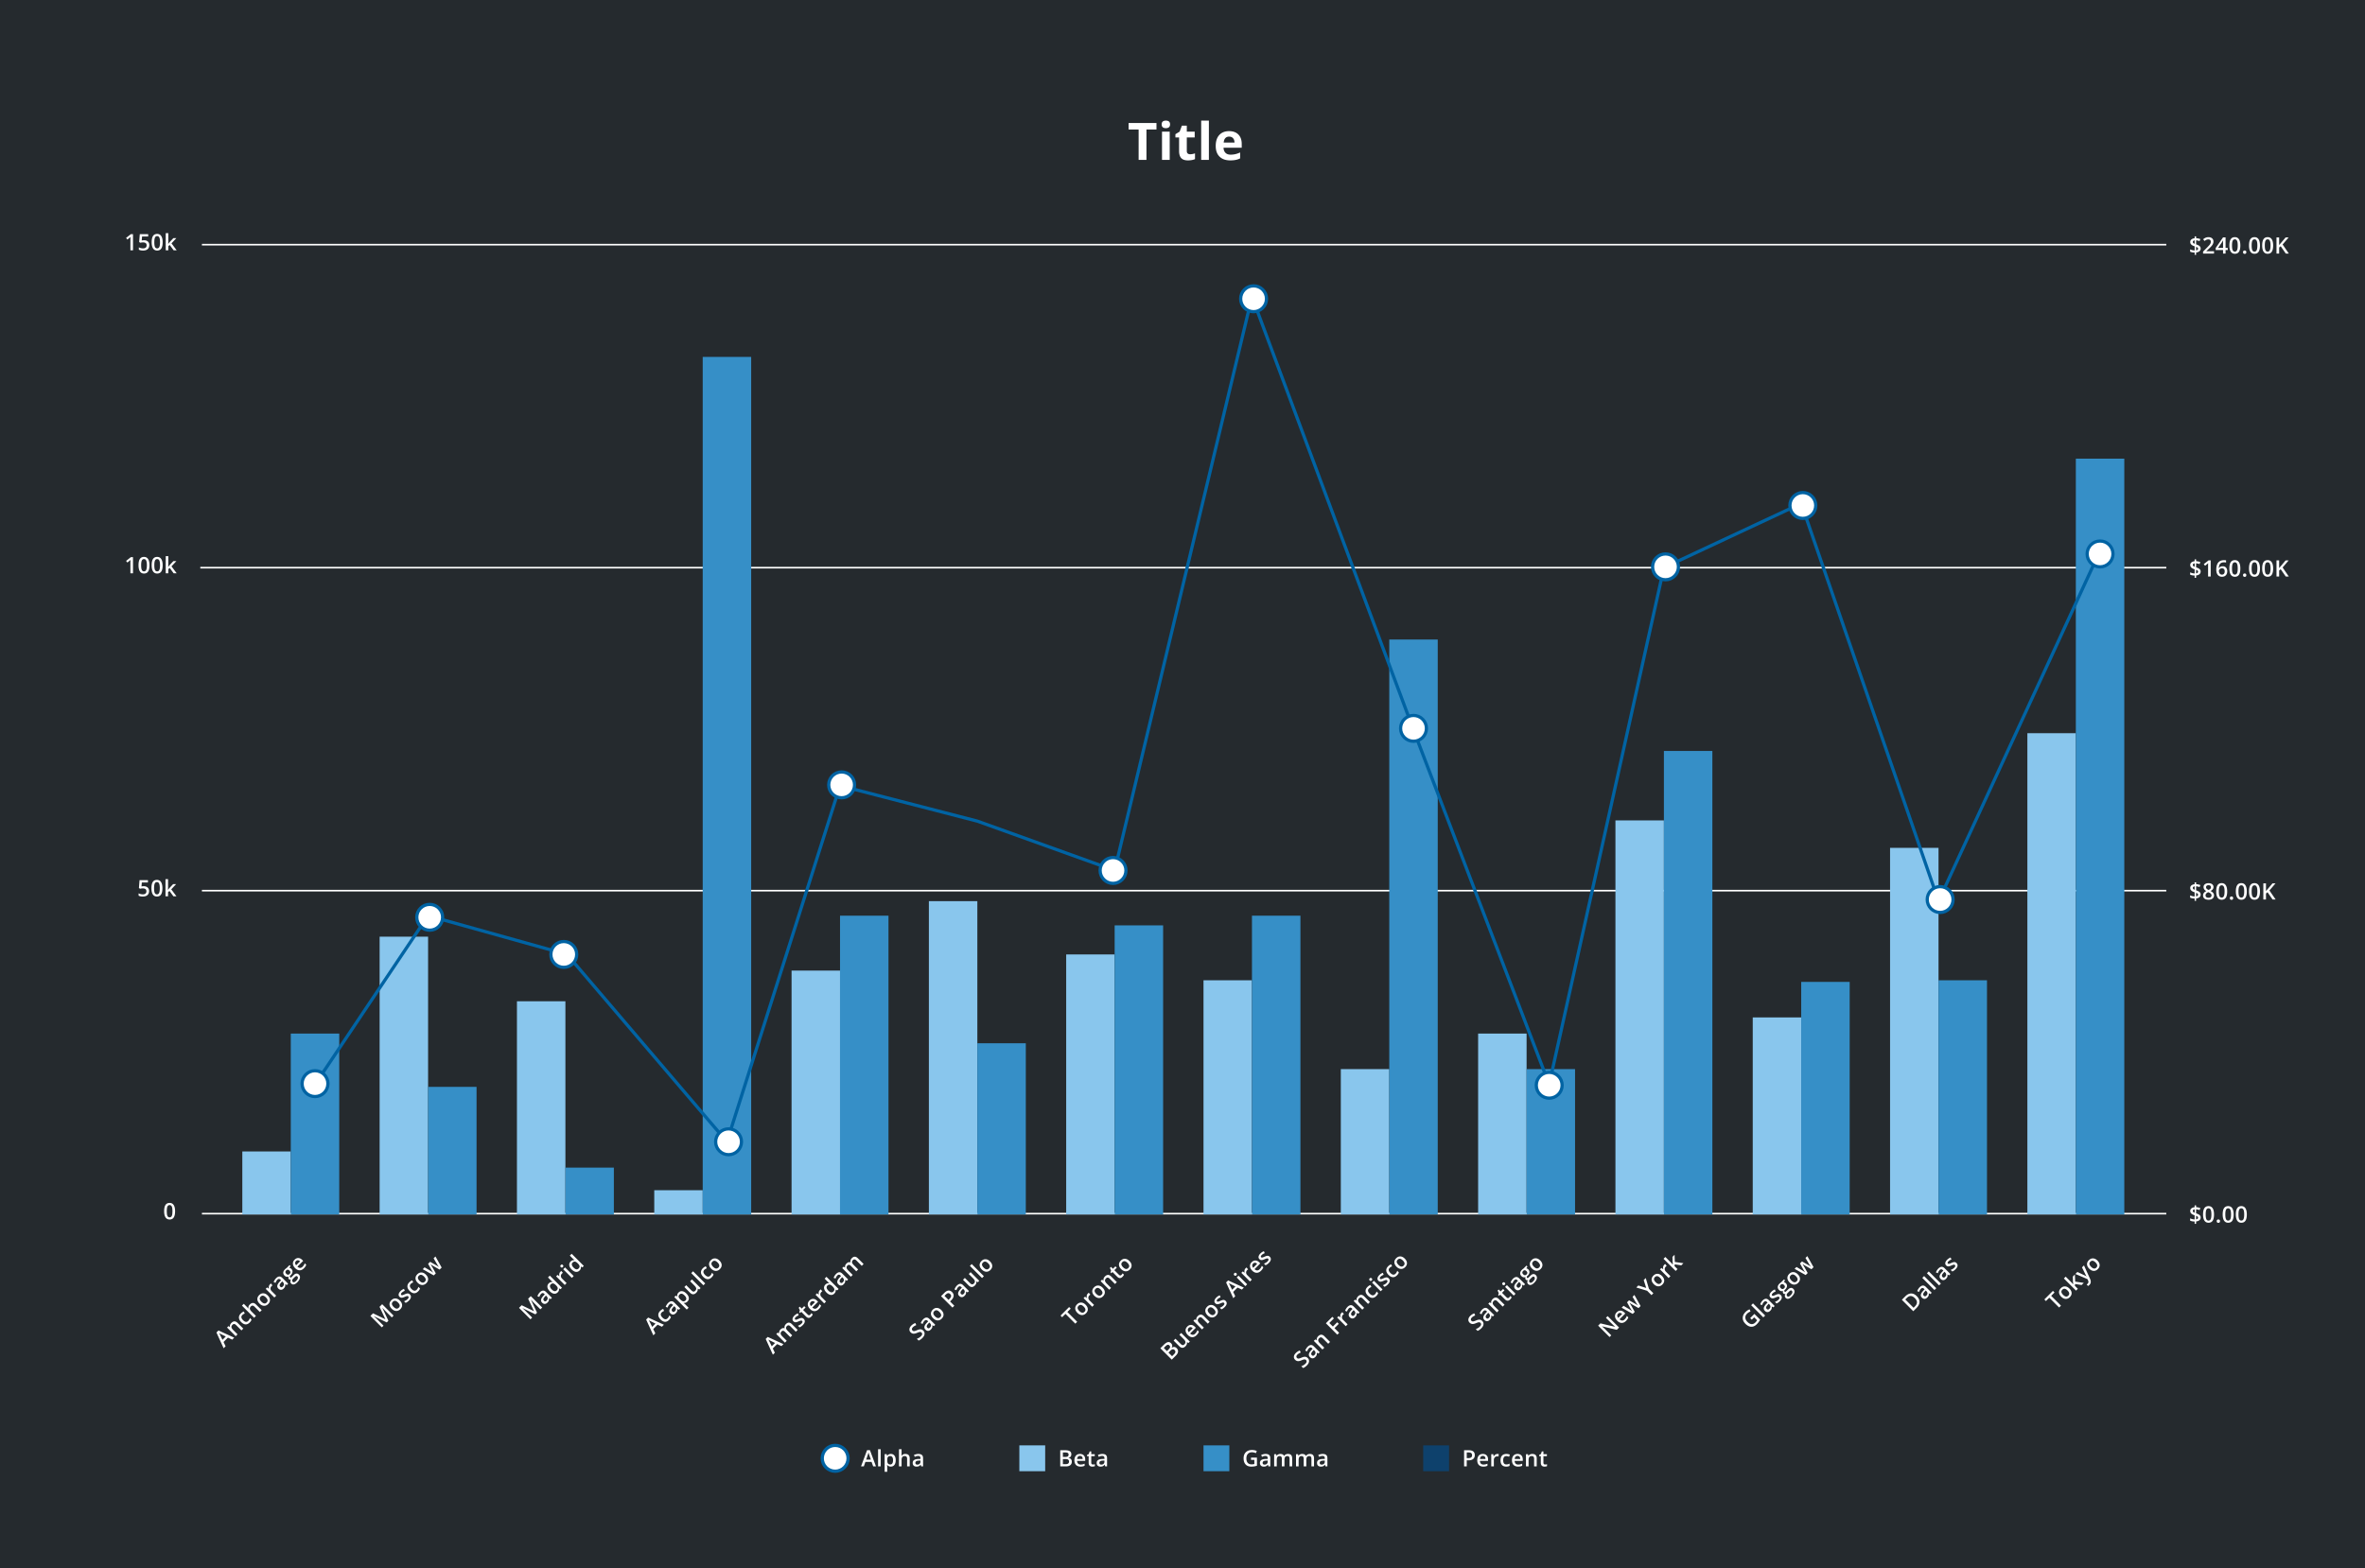 <svg width="1464" height="971" fill="none" xmlns="http://www.w3.org/2000/svg"><path fill="#252A2E" d="M0 0h1464v971H0z"/><path d="M143.75 829.528l-2.668-1.257-2.702 2.702 1.271 2.654-1.218 1.218-4.452-9.74 1.257-1.257 9.74 4.452-1.228 1.228zm-3.968-1.948l-2.586-1.262c-.177-.08-.448-.216-.812-.406a19.552 19.552 0 01-.783-.435c.309.484.615 1.044.918 1.682l1.204 2.48 2.059-2.059zm10.818-4.901l-1.141 1.14-3.287-3.286c-.413-.413-.804-.637-1.175-.672-.367-.039-.731.122-1.092.483-.48.48-.69.973-.629 1.479.062.506.426 1.093 1.093 1.76l2.663 2.663-1.136 1.136-5.346-5.346.89-.89.86.542.058-.058a2.24 2.24 0 01.097-1.276c.158-.435.417-.833.778-1.194 1.283-1.283 2.576-1.272 3.881.034l3.486 3.485zm3.939-3.746c-.809.809-1.66 1.189-2.552 1.141-.893-.055-1.781-.524-2.664-1.407-.899-.899-1.371-1.809-1.416-2.731-.042-.925.353-1.803 1.184-2.634.564-.564 1.176-.967 1.837-1.209l.57 1.257c-.667.293-1.156.596-1.469.909-.925.924-.773 2.001.454 3.229.6.599 1.165.936 1.697 1.01.532.067 1.02-.121 1.465-.566a4.12 4.12 0 001.058-1.812l.991.991a3.177 3.177 0 01-.396.908 5.53 5.53 0 01-.759.914zm7.458-7.652l-1.141 1.141-3.287-3.287c-.412-.412-.804-.636-1.174-.672-.368-.038-.732.123-1.093.484-.477.477-.685.971-.623 1.484.061.506.427 1.094 1.097 1.764l2.654 2.654-1.136 1.136-7.522-7.522 1.136-1.136 1.91 1.91c.306.306.614.652.923 1.039l.072-.073a2.237 2.237 0 01.044-1.242c.135-.419.387-.812.754-1.179 1.295-1.296 2.596-1.291 3.901.014l3.485 3.485zm3.746-9.111c.873.873 1.331 1.779 1.373 2.717.042.937-.337 1.806-1.136 2.605-.5.499-1.054.828-1.663.986a3.157 3.157 0 01-1.856-.087c-.629-.216-1.222-.603-1.779-1.16-.867-.867-1.321-1.766-1.363-2.697-.042-.932.341-1.802 1.15-2.611.774-.773 1.636-1.135 2.586-1.087.948.045 1.844.49 2.688 1.334zm-3.891 3.891c1.234 1.234 2.307 1.395 3.219.484.902-.903.736-1.971-.498-3.205-1.221-1.222-2.286-1.378-3.195-.469-.477.477-.665.981-.566 1.513.104.528.45 1.087 1.04 1.677zm5.259-10.779c.228-.229.433-.401.613-.517l.948 1.17c-.2.122-.387.27-.561.444-.454.455-.675.972-.662 1.552.016.577.261 1.102.735 1.576l2.794 2.794-1.136 1.136-5.347-5.346.89-.89 1.092.793.058-.058a3.012 3.012 0 01-.067-1.45c.1-.474.314-.875.643-1.204zm10.455.431l-.972-.518-.039.039c.068.583.031 1.065-.111 1.445-.145.377-.422.771-.831 1.18-.525.525-1.078.794-1.658.807-.577.01-1.125-.245-1.644-.764-.551-.551-.762-1.171-.633-1.861.129-.689.6-1.466 1.412-2.329l.894-.953-.285-.285c-.342-.342-.677-.516-1.006-.522-.328-.013-.66.148-.996.483a3.657 3.657 0 00-.667.909 8.5 8.5 0 00-.439 1.01l-1.18-.444c.139-.442.342-.874.609-1.296.264-.425.55-.791.856-1.097.68-.68 1.34-1.044 1.982-1.092.644-.052 1.284.24 1.919.874l3.601 3.602-.812.812zm-2.466.918c.413-.412.629-.857.648-1.334.019-.483-.179-.933-.594-1.349l-.464-.464-.658.716c-.515.554-.815 1.034-.899 1.44-.084.4.039.764.367 1.093.239.238.495.352.769.343.271-.013.548-.161.831-.445zm4.138-13.283l.623.624-.744 1.083c.197.029.404.098.624.207.219.11.42.257.604.44.551.551.794 1.175.73 1.871-.065.696-.431 1.378-1.098 2.045-.17.17-.338.312-.502.425-.094.396-.039.696.164.899a.417.417 0 00.445.106c.177-.054.419-.235.725-.541l.933-.933c.589-.59 1.163-.912 1.721-.967.557-.054 1.073.155 1.546.629.606.606.824 1.323.653 2.151-.171.828-.728 1.714-1.673 2.658-.728.729-1.413 1.156-2.054 1.281-.641.126-1.2-.05-1.677-.527-.329-.328-.503-.709-.522-1.14-.013-.432.124-.879.411-1.339a1.237 1.237 0 01-.687.067 1.136 1.136 0 01-.599-.309 1.1 1.1 0 01-.339-.677c-.025-.251.005-.556.092-.913-.396.158-.815.19-1.257.096-.441-.1-.842-.33-1.203-.691-.58-.58-.848-1.212-.803-1.895.049-.686.411-1.368 1.088-2.044.152-.152.321-.298.508-.44.187-.148.333-.253.439-.314l1.852-1.852zm1.977 10.378c.245.245.543.324.894.237.355-.09.732-.335 1.131-.735.619-.618.991-1.168 1.117-1.648.125-.48.042-.867-.252-1.16-.232-.232-.481-.314-.749-.247-.261.068-.617.328-1.068.779l-.861.86c-.325.326-.509.661-.551 1.006-.035.344.078.647.339.908zm-3.959-4.935c.335.335.678.508 1.03.517.354.007.692-.151 1.015-.473.657-.658.634-1.338-.068-2.04-.348-.348-.698-.534-1.049-.556-.351-.029-.693.122-1.025.454-.328.329-.485.672-.469 1.03.02.354.208.71.566 1.068zm10.861-3.436c-.831.831-1.724 1.24-2.678 1.227-.954-.019-1.856-.454-2.707-1.305-.873-.873-1.342-1.777-1.406-2.712-.065-.934.283-1.782 1.044-2.542.706-.706 1.477-1.049 2.315-1.03.838.02 1.632.405 2.383 1.156l.614.613-3.562 3.563c.535.503 1.074.762 1.619.778.541.013 1.052-.221 1.532-.701.316-.316.58-.638.793-.966.213-.336.406-.729.58-1.18l.923.923c-.145.41-.332.783-.56 1.122a7.39 7.39 0 01-.89 1.054zm-4.887-4.472c-.361.361-.536.766-.527 1.214.013.444.218.907.614 1.387l2.427-2.427c-.448-.435-.888-.662-1.32-.681-.435-.023-.833.146-1.194.507zM239.421 818.857l-7.951-3.852-.039.038c.931.822 1.78 1.616 2.547 2.383l3.437 3.437-1.049 1.049-7.067-7.067 1.629-1.629 7.584 3.659.029-.029-3.601-7.642 1.634-1.634 7.067 7.067-1.112 1.112-3.495-3.495a71.85 71.85 0 01-1.348-1.397c-.545-.583-.87-.941-.977-1.073l-.038.039 3.77 8.014-1.02 1.02zm8.125-13.491c.874.874 1.331 1.779 1.373 2.717.042.938-.337 1.806-1.136 2.605-.499.5-1.053.829-1.663.986a3.157 3.157 0 01-1.856-.087c-.628-.215-1.221-.602-1.779-1.16-.866-.866-1.321-1.766-1.363-2.697-.042-.931.342-1.801 1.151-2.61.773-.773 1.635-1.136 2.586-1.088.947.045 1.843.49 2.687 1.334zm-3.891 3.892c1.234 1.234 2.308 1.395 3.22.483.902-.902.736-1.971-.498-3.205-1.222-1.221-2.287-1.377-3.195-.469-.477.477-.666.982-.566 1.513.103.529.45 1.088 1.039 1.678zm10.059-7.739c.522.522.733 1.113.633 1.774-.103.657-.509 1.341-1.218 2.05-.712.712-1.392 1.176-2.04 1.392l-.981-.982c.918-.338 1.648-.778 2.19-1.319.699-.699.838-1.26.415-1.682a.705.705 0 00-.454-.223c-.168-.013-.388.021-.662.102-.274.08-.63.217-1.068.411-.854.377-1.51.556-1.968.536-.454-.022-.871-.224-1.252-.604-.457-.458-.628-.996-.512-1.614.116-.626.491-1.256 1.126-1.89a6.023 6.023 0 012.166-1.402l.488 1.223c-.815.338-1.42.704-1.813 1.097-.599.599-.728 1.07-.386 1.411.167.168.386.232.657.194.274-.042.775-.224 1.503-.546.612-.271 1.089-.435 1.431-.493.342-.058.654-.042.938.048.28.087.549.259.807.517zm5.114-1.875c-.809.809-1.66 1.189-2.552 1.141-.893-.055-1.781-.524-2.664-1.407-.899-.899-1.371-1.809-1.416-2.731-.042-.925.353-1.803 1.184-2.634.564-.564 1.176-.967 1.837-1.209l.57 1.257c-.667.293-1.156.596-1.469.909-.925.924-.773 2.001.454 3.229.6.599 1.165.936 1.697 1.01.532.067 1.02-.121 1.465-.566a4.12 4.12 0 001.058-1.812l.991.991a3.177 3.177 0 01-.396.908 5.53 5.53 0 01-.759.914zm4.814-10.373c.873.873 1.331 1.779 1.373 2.716.042.938-.337 1.807-1.136 2.606-.5.499-1.054.828-1.663.986a3.157 3.157 0 01-1.856-.087c-.629-.216-1.222-.603-1.779-1.16-.867-.867-1.321-1.766-1.363-2.697-.042-.932.341-1.802 1.15-2.611.774-.773 1.636-1.136 2.586-1.087.948.045 1.844.49 2.688 1.334zm-3.891 3.891c1.234 1.234 2.307 1.395 3.219.483.902-.902.736-1.97-.498-3.204-1.221-1.222-2.286-1.378-3.195-.469-.477.477-.665.981-.565 1.513.103.528.449 1.087 1.039 1.677zm12.374-7.009l-3.186-1.803c-.348-.18-1.113-.642-2.296-1.387l-.043.044c.683 1.057 1.152 1.822 1.407 2.296l1.773 3.195-1.256 1.257-6.845-3.848 1.16-1.16 3.316 1.953c.806.496 1.473.944 2.001 1.343l.029-.029a15.88 15.88 0 01-.662-.952c-.238-.374-.409-.66-.512-.86l-2.001-3.626 1.247-1.247 3.601 2.026c.206.109.507.291.904.546.399.251.696.461.889.628l.039-.038c-.348-.445-.79-1.112-1.325-2.002l-1.943-3.325 1.141-1.141 3.838 6.854-1.276 1.276zM331.421 813.857l-7.951-3.852-.039.038c.931.822 1.78 1.616 2.547 2.383l3.437 3.437-1.049 1.049-7.067-7.067 1.629-1.629 7.584 3.659.029-.029-3.601-7.642 1.634-1.634 7.067 7.067-1.112 1.112-3.495-3.495a71.85 71.85 0 01-1.348-1.397c-.545-.583-.87-.941-.977-1.073l-.038.039 3.77 8.014-1.02 1.02zm9.411-9.411l-.971-.517-.039.039c.068.583.031 1.065-.111 1.445-.145.377-.422.77-.832 1.179-.525.526-1.078.795-1.658.808-.576.009-1.124-.245-1.643-.764-.551-.551-.762-1.172-.633-1.861.129-.69.599-1.466 1.411-2.33l.894-.952-.285-.285c-.341-.342-.677-.516-1.005-.523-.329-.012-.661.149-.996.484a3.632 3.632 0 00-.667.909 8.368 8.368 0 00-.44 1.01l-1.179-.445c.138-.441.341-.873.609-1.295.264-.426.549-.791.855-1.098.68-.68 1.341-1.044 1.982-1.092.645-.052 1.284.24 1.919.875l3.601 3.601-.812.812zm-2.465.919c.412-.413.628-.858.648-1.335.019-.483-.179-.932-.595-1.348l-.464-.464-.657.715c-.516.554-.816 1.035-.899 1.441-.084.399.038.763.367 1.092.238.238.495.353.769.343.27-.013.547-.161.831-.444zm6.868-5.129c-.667.667-1.429.946-2.286.836-.857-.109-1.722-.601-2.596-1.474-.876-.876-1.369-1.746-1.479-2.61-.109-.87.171-1.64.841-2.311.703-.702 1.497-.978 2.383-.826l.058-.058a9.682 9.682 0 01-.991-.827l-1.948-1.948 1.141-1.14 7.521 7.521-.889.889-.899-.503-.053.054c.167.896-.1 1.695-.803 2.397zm-.613-1.223c.467-.467.676-.937.628-1.411-.052-.477-.369-1.014-.952-1.61l-.16-.159c-.673-.674-1.261-1.043-1.764-1.107-.503-.065-.988.137-1.455.604-.4.4-.545.87-.435 1.411.106.539.459 1.107 1.058 1.707.593.593 1.151.941 1.673 1.044.519.1.988-.06 1.407-.479zm2.257-11.499c.228-.229.433-.401.614-.517l.947 1.17c-.2.122-.387.27-.561.444-.454.455-.675.972-.662 1.552.016.577.261 1.102.735 1.576l2.794 2.794-1.136 1.136-5.346-5.347.889-.889 1.092.793.058-.058a3.012 3.012 0 01-.067-1.45c.1-.474.314-.875.643-1.204zm8.246 2.64l-1.136 1.136-5.346-5.347 1.136-1.136 5.346 5.347zm-7.966-5.559c-.203-.203-.305-.414-.305-.633.003-.223.108-.437.314-.643.2-.2.41-.3.629-.3.222-.003.435.097.638.3.193.193.29.402.29.628 0 .219-.1.429-.3.628-.206.207-.42.311-.643.315-.222-.004-.43-.102-.623-.295zm11.6 2.117c-.667.667-1.429.946-2.286.836-.857-.109-1.722-.601-2.596-1.474-.876-.876-1.369-1.746-1.479-2.61-.109-.87.171-1.64.841-2.311.703-.702 1.497-.978 2.383-.826l.058-.058a9.682 9.682 0 01-.991-.827l-1.948-1.948 1.141-1.14 7.521 7.521-.889.889-.899-.502-.053.053c.167.896-.1 1.695-.803 2.397zm-.613-1.223c.467-.467.676-.937.628-1.411-.052-.477-.369-1.014-.952-1.61l-.16-.159c-.673-.674-1.261-1.043-1.764-1.107-.503-.065-.988.137-1.455.604-.4.4-.545.87-.435 1.411.106.539.459 1.107 1.058 1.707.593.593 1.151.941 1.673 1.044.519.1.988-.06 1.407-.479zM409.75 821.528l-2.668-1.257-2.702 2.702 1.271 2.654-1.218 1.218-4.452-9.74 1.257-1.257 9.74 4.452-1.228 1.228zm-3.968-1.948l-2.586-1.262c-.177-.08-.448-.216-.812-.406a19.552 19.552 0 01-.783-.435c.309.484.615 1.044.918 1.682l1.204 2.48 2.059-2.059zm8.367-2.257c-.809.809-1.66 1.189-2.552 1.141-.893-.055-1.781-.524-2.664-1.407-.899-.899-1.371-1.81-1.416-2.731-.042-.925.353-1.803 1.184-2.635.564-.563 1.176-.966 1.837-1.208l.57 1.257c-.667.293-1.156.596-1.469.909-.925.924-.773 2.001.454 3.228.6.6 1.165.937 1.697 1.011.532.067 1.02-.121 1.465-.566a4.11 4.11 0 001.058-1.812l.991.99a3.17 3.17 0 01-.396.909c-.177.281-.43.585-.759.914zm6.1-6.293l-.972-.518-.038.039c.067.583.03 1.065-.112 1.445-.145.377-.422.77-.831 1.18-.525.525-1.078.794-1.658.807-.577.01-1.125-.245-1.643-.764-.552-.551-.763-1.171-.634-1.861.129-.689.6-1.466 1.412-2.33l.894-.952-.285-.285c-.342-.342-.677-.516-1.006-.522-.328-.013-.66.148-.995.483a3.608 3.608 0 00-.667.909 8.347 8.347 0 00-.44 1.01l-1.18-.444c.139-.442.342-.874.609-1.296.265-.425.55-.791.856-1.097.68-.68 1.34-1.044 1.982-1.093.644-.051 1.284.24 1.919.875l3.601 3.601-.812.813zm-2.465.918c.412-.413.628-.857.647-1.334.02-.484-.179-.933-.594-1.349l-.464-.464-.658.716c-.515.554-.815 1.034-.899 1.44-.084.4.039.764.368 1.092.238.239.494.353.768.344.271-.013.548-.161.832-.445zm7.777-6.037c-.677.677-1.446.959-2.306.846l-.068.067c.497.406.793.658.89.755l2.19 2.189-1.136 1.136-7.725-7.724.919-.919c.125.075.417.26.875.556l.058-.058c-.187-.896.074-1.698.783-2.407.667-.667 1.427-.944 2.281-.831.857.109 1.723.601 2.596 1.474s1.365 1.745 1.474 2.615c.113.867-.164 1.634-.831 2.301zm-4.887-4.336c-.451.451-.649.914-.595 1.387.058.471.377.996.957 1.576l.17.169c.651.651 1.226 1.02 1.725 1.107.496.084.978-.108 1.446-.575.393-.393.534-.857.425-1.392-.11-.535-.463-1.101-1.059-1.697-.599-.599-1.158-.946-1.677-1.039-.519-.1-.983.055-1.392.464zm12.123-3.093l-.861-.542-.058.058c.09.406.06.827-.092 1.262-.148.432-.409.835-.783 1.208-.647.648-1.292.97-1.933.967-.641-.003-1.289-.332-1.943-.986l-3.495-3.495 1.145-1.145 3.297 3.296c.409.41.801.633 1.175.672.37.036.734-.126 1.092-.483.477-.477.685-.969.624-1.475-.062-.512-.427-1.103-1.098-1.774l-2.663-2.663 1.141-1.141 5.346 5.346-.894.895zm3.755-3.756l-1.136 1.136-7.521-7.521 1.136-1.136 7.521 7.521zm3.988-3.794c-.809.809-1.66 1.189-2.553 1.141-.892-.055-1.78-.524-2.663-1.407-.899-.899-1.371-1.809-1.416-2.731-.042-.925.353-1.803 1.184-2.634.564-.564 1.176-.967 1.837-1.209l.57 1.257c-.667.293-1.157.596-1.469.909-.925.925-.774 2.001.454 3.229.6.599 1.165.936 1.697 1.01.532.068 1.02-.121 1.464-.566a4.112 4.112 0 001.059-1.812l.991.991a3.177 3.177 0 01-.396.908 5.53 5.53 0 01-.759.914zm4.814-10.373c.873.873 1.331 1.779 1.373 2.717.042.937-.337 1.806-1.136 2.605-.5.499-1.054.828-1.663.986a3.157 3.157 0 01-1.856-.087c-.629-.216-1.222-.603-1.779-1.16-.867-.867-1.321-1.766-1.363-2.697-.042-.932.341-1.802 1.15-2.611.774-.773 1.636-1.135 2.586-1.087.948.045 1.844.49 2.688 1.334zm-3.891 3.891c1.234 1.234 2.307 1.396 3.219.484.902-.903.736-1.971-.498-3.205-1.221-1.222-2.286-1.378-3.195-.469-.477.477-.665.981-.566 1.513.104.528.45 1.087 1.04 1.677zM483.75 833.528l-2.668-1.257-2.702 2.702 1.271 2.654-1.218 1.218-4.452-9.74 1.257-1.257 9.74 4.452-1.228 1.228zm-3.968-1.948l-2.586-1.262c-.177-.08-.448-.216-.812-.406a19.552 19.552 0 01-.783-.435c.309.484.615 1.044.918 1.682l1.204 2.48 2.059-2.059zm10.619-4.703l-1.14 1.141-3.297-3.297c-.409-.409-.791-.636-1.146-.682-.357-.048-.7.092-1.029.421-.438.438-.617.904-.537 1.397.081.487.453 1.062 1.117 1.726l2.663 2.663-1.136 1.136-5.346-5.346.89-.89.86.542.058-.058a2.1 2.1 0 01.053-1.233c.145-.422.387-.802.725-1.141.822-.821 1.647-1.086 2.475-.792l.078-.078a2.292 2.292 0 01.048-1.285c.138-.435.393-.838.764-1.209.638-.638 1.263-.941 1.875-.909.616.029 1.254.374 1.914 1.035l3.485 3.485-1.136 1.136-3.296-3.297c-.409-.409-.793-.635-1.151-.676-.357-.049-.701.091-1.029.42-.442.442-.627.904-.556 1.387.071.477.391 1.001.962 1.571l2.832 2.833zm7.135-10.18c.522.522.733 1.114.633 1.774-.103.658-.509 1.341-1.218 2.05-.712.712-1.392 1.176-2.04 1.392l-.981-.981c.918-.339 1.648-.779 2.189-1.32.7-.699.838-1.26.416-1.682a.706.706 0 00-.454-.222c-.168-.013-.389.021-.662.101-.274.081-.63.218-1.069.411-.854.377-1.509.556-1.967.536-.454-.022-.872-.223-1.252-.604-.458-.457-.628-.995-.512-1.614.116-.625.491-1.255 1.126-1.89a6.019 6.019 0 012.165-1.402l.489 1.223c-.816.338-1.42.704-1.813 1.097-.599.6-.728 1.07-.387 1.412.168.167.387.232.658.193.274-.042.775-.224 1.503-.546.612-.271 1.089-.435 1.431-.493.341-.058.654-.042.937.048.281.087.55.26.808.517zm4.031-2.629c.277-.277.511-.598.701-.962l.855.856c-.071.18-.188.388-.353.623a4.505 4.505 0 01-.556.672c-1.076 1.076-2.181 1.047-3.315-.087l-2.881-2.881-.73.73-.503-.503.367-1.198-.744-1.518.701-.701 1.189 1.189 1.523-1.523.86.861-1.523 1.522 2.862 2.862c.274.274.545.409.812.406.268-.01.512-.126.735-.348zm5.263-3.427c-.831.832-1.724 1.241-2.677 1.228-.954-.019-1.857-.454-2.707-1.305-.874-.873-1.343-1.777-1.407-2.712-.064-.934.284-1.782 1.044-2.542.706-.706 1.478-1.049 2.315-1.03.838.019 1.633.404 2.384 1.155l.613.614-3.562 3.563c.535.502 1.075.762 1.619.778.542.013 1.052-.221 1.533-.701.315-.316.58-.638.792-.967.213-.335.406-.728.58-1.179l.924.923a4.919 4.919 0 01-.561 1.121c-.229.339-.525.69-.89 1.054zm-4.886-4.471c-.361.361-.537.765-.527 1.213.013.445.217.907.614 1.388l2.426-2.427c-.448-.435-.888-.662-1.32-.682-.435-.022-.833.147-1.193.508zm5.534-7.255c.229-.229.433-.401.614-.517l.947 1.169c-.2.123-.387.271-.561.445-.454.454-.675.972-.662 1.552.016.577.261 1.102.735 1.576l2.794 2.793-1.136 1.136-5.346-5.346.889-.889 1.093.793.058-.058a3.005 3.005 0 01-.068-1.451c.1-.473.314-.874.643-1.203zm9.01 2.069c-.667.667-1.429.946-2.287.836-.857-.109-1.722-.601-2.595-1.474-.877-.877-1.37-1.747-1.48-2.61-.109-.87.171-1.641.842-2.311.702-.702 1.496-.978 2.383-.826l.058-.058a9.591 9.591 0 01-.991-.827l-1.948-1.948 1.14-1.141 7.522 7.522-.89.889-.899-.503-.053.053c.168.896-.1 1.695-.802 2.398zm-.614-1.223c.467-.467.677-.938.628-1.411-.051-.477-.369-1.014-.952-1.61l-.16-.16c-.673-.673-1.261-1.042-1.764-1.107-.503-.064-.988.137-1.455.605-.399.399-.544.87-.435 1.411.106.538.459 1.107 1.059 1.706.593.593 1.15.941 1.672 1.045.519.099.988-.06 1.407-.479zm8.333-6.69l-.972-.517-.038.039c.067.583.03 1.065-.112 1.445-.145.377-.422.77-.831 1.18-.525.525-1.078.794-1.658.807-.577.009-1.125-.245-1.643-.764-.551-.551-.762-1.171-.634-1.861.129-.69.6-1.466 1.412-2.33l.894-.952-.285-.285c-.342-.342-.677-.516-1.006-.522-.328-.013-.66.148-.995.483a3.608 3.608 0 00-.667.909 8.347 8.347 0 00-.44 1.01l-1.18-.445a5.53 5.53 0 01.609-1.295c.265-.425.55-.791.856-1.097.68-.68 1.341-1.044 1.982-1.093.644-.051 1.284.24 1.919.875l3.601 3.601-.812.812zm-2.465.919c.412-.413.628-.857.647-1.334.02-.484-.178-.933-.594-1.349l-.464-.464-.658.715c-.515.555-.815 1.035-.899 1.441-.083.399.039.764.368 1.092.238.239.494.353.768.344.271-.013.548-.162.832-.445zm9.474-7.927l-1.141 1.141-3.297-3.297c-.409-.409-.791-.637-1.145-.682-.358-.048-.701.092-1.03.421-.438.438-.617.904-.537 1.397.081.486.453 1.062 1.117 1.725l2.663 2.664-1.136 1.136-5.346-5.346.89-.89.86.542.058-.058a2.109 2.109 0 01.053-1.233c.145-.422.387-.802.725-1.141.822-.821 1.647-1.086 2.475-.792l.078-.078a2.296 2.296 0 01.048-1.286c.139-.435.393-.837.764-1.208.638-.638 1.263-.941 1.875-.909.616.029 1.254.374 1.914 1.035l3.485 3.485-1.135 1.136-3.297-3.297c-.409-.409-.793-.635-1.15-.677-.358-.048-.701.092-1.03.421-.442.441-.627.904-.556 1.387.071.477.392 1.001.962 1.571l2.833 2.833zM571.522 823.918c.628.629.894 1.349.798 2.161-.097.812-.545 1.618-1.344 2.417-.799.799-1.578 1.329-2.335 1.59l-1.092-1.092a7.66 7.66 0 001.382-.667 6.245 6.245 0 001.146-.885c.457-.458.707-.881.749-1.271.045-.393-.079-.737-.372-1.03a1.243 1.243 0 00-.972-.372c-.383.016-1.013.211-1.89.585-.905.383-1.658.54-2.257.469-.599-.071-1.134-.342-1.605-.812-.59-.59-.844-1.264-.764-2.021.081-.757.474-1.489 1.18-2.194.677-.677 1.498-1.202 2.465-1.576l.575 1.31c-.892.364-1.585.792-2.078 1.286-.374.373-.575.739-.604 1.097-.033.354.085.665.352.933.184.183.381.303.59.357.206.052.456.047.749-.014.294-.061.766-.227 1.417-.498.734-.303 1.316-.482 1.745-.537.428-.054.816-.02 1.165.102.348.122.681.343 1 .662zm6.617-2.779l-.971-.517-.039.039c.068.583.031 1.065-.111 1.445-.145.377-.422.77-.832 1.179-.525.526-1.078.795-1.658.808-.576.009-1.124-.245-1.643-.764-.551-.551-.762-1.172-.633-1.861.129-.69.599-1.466 1.411-2.33l.894-.952-.285-.286c-.341-.341-.677-.515-1.005-.522-.329-.012-.661.149-.996.484a3.632 3.632 0 00-.667.909 8.368 8.368 0 00-.44 1.01l-1.179-.445c.138-.441.341-.873.609-1.295.264-.426.549-.791.855-1.098.68-.68 1.341-1.044 1.982-1.092.645-.052 1.284.24 1.919.875l3.601 3.601-.812.812zm-2.465.918c.412-.412.628-.857.648-1.334.019-.483-.179-.933-.595-1.348l-.464-.464-.657.715c-.516.554-.816 1.035-.899 1.441-.084.399.038.763.367 1.092.238.238.495.353.769.343.27-.013.547-.161.831-.445zm7.028-10.846c.873.873 1.331 1.779 1.373 2.716.042.938-.337 1.807-1.136 2.606-.5.499-1.054.828-1.663.986a3.157 3.157 0 01-1.856-.087c-.629-.216-1.221-.603-1.779-1.16-.867-.867-1.321-1.766-1.363-2.697-.042-.932.342-1.802 1.15-2.611.774-.773 1.636-1.136 2.586-1.087.948.045 1.844.49 2.688 1.334zm-3.891 3.891c1.234 1.234 2.307 1.395 3.219.483.902-.902.736-1.97-.498-3.204-1.221-1.222-2.286-1.378-3.195-.469-.477.477-.665.981-.565 1.513.103.528.449 1.087 1.039 1.677zm10.537-15.032c.738.738 1.062 1.545.971 2.421-.09.877-.581 1.761-1.474 2.654l-.735.735 2.644 2.644-1.155 1.155-7.067-7.067 2.035-2.035c.883-.883 1.724-1.363 2.523-1.44.803-.081 1.555.23 2.258.933zm-2.209 4.838l.614-.614c.593-.593.925-1.131.995-1.614.071-.484-.112-.944-.551-1.383-.406-.406-.833-.584-1.281-.536-.447.048-.934.335-1.459.86l-.803.803 2.485 2.484zm11.881-4.65l-.972-.517-.038.039c.067.583.03 1.065-.112 1.445-.145.377-.422.77-.831 1.18-.525.525-1.078.794-1.658.807-.577.01-1.125-.245-1.643-.764-.551-.551-.763-1.171-.634-1.861.129-.689.6-1.466 1.412-2.33l.894-.952-.285-.285c-.342-.342-.677-.516-1.006-.522-.328-.013-.66.148-.995.483a3.608 3.608 0 00-.667.909 8.347 8.347 0 00-.44 1.01l-1.18-.445a5.53 5.53 0 01.609-1.295c.265-.425.55-.791.856-1.097.68-.68 1.341-1.044 1.982-1.093.644-.051 1.284.24 1.919.875l3.601 3.601-.812.812zm-2.465.919c.412-.413.628-.857.647-1.334.02-.484-.178-.933-.594-1.349l-.464-.464-.658.715c-.515.555-.815 1.035-.899 1.441-.083.4.039.764.368 1.092.238.239.494.353.768.344.271-.013.548-.162.832-.445zm8.739-7.192l-.861-.542-.058.058c.091.406.06.827-.091 1.262-.149.432-.41.834-.784 1.208-.647.648-1.292.97-1.933.967-.641-.003-1.289-.332-1.943-.986l-3.495-3.495 1.146-1.146 3.296 3.297c.409.409.801.633 1.175.672.37.035.735-.126 1.092-.483.477-.477.685-.969.624-1.475-.061-.512-.427-1.103-1.097-1.774l-2.664-2.663 1.141-1.141 5.346 5.346-.894.895zm3.755-3.756l-1.136 1.136-7.521-7.521 1.136-1.136 7.521 7.521zm3.795-9.16c.873.874 1.33 1.779 1.372 2.717.042.938-.336 1.806-1.136 2.605-.499.5-1.053.828-1.662.986a3.16 3.16 0 01-1.857-.087c-.628-.216-1.221-.602-1.778-1.16-.867-.867-1.322-1.766-1.364-2.697-.041-.931.342-1.801 1.151-2.61.773-.774 1.635-1.136 2.586-1.088.947.045 1.843.49 2.688 1.334zm-3.892 3.891c1.235 1.235 2.308 1.396 3.22.484.902-.902.736-1.971-.498-3.205-1.222-1.221-2.287-1.378-3.195-.469-.477.477-.666.981-.566 1.513.103.529.45 1.088 1.039 1.677zM666.807 818.471l-1.155 1.155-6.076-6.076-2.078 2.079-.991-.991 5.312-5.312.991.99-2.079 2.079 6.076 6.076zm5.211-10.576c.873.873 1.331 1.779 1.373 2.717.041.937-.337 1.806-1.136 2.605-.5.499-1.054.828-1.663.986a3.157 3.157 0 01-1.856-.087c-.629-.216-1.222-.603-1.779-1.16-.867-.867-1.321-1.766-1.363-2.697-.042-.932.341-1.802 1.15-2.61.774-.774 1.636-1.136 2.586-1.088.948.045 1.843.49 2.688 1.334zm-3.891 3.891c1.234 1.234 2.307 1.396 3.219.484.902-.903.736-1.971-.498-3.205-1.221-1.221-2.286-1.378-3.195-.469-.477.477-.666.981-.566 1.513.103.528.45 1.088 1.04 1.677zm5.258-10.779c.229-.229.434-.401.614-.517l.948 1.17c-.2.122-.387.271-.561.445-.454.454-.675.971-.662 1.551.016.577.261 1.102.735 1.576l2.793 2.794-1.135 1.136-5.347-5.346.89-.89 1.092.793.058-.058a3 3 0 01-.067-1.45c.099-.474.314-.875.642-1.204zm9.17-3.649c.873.873 1.331 1.779 1.373 2.717.041.937-.337 1.806-1.136 2.605-.5.5-1.054.828-1.663.986a3.157 3.157 0 01-1.856-.087c-.629-.216-1.222-.603-1.779-1.16-.867-.867-1.321-1.766-1.363-2.697-.042-.932.341-1.802 1.15-2.61.774-.774 1.636-1.136 2.586-1.088.948.045 1.843.49 2.688 1.334zm-3.891 3.891c1.234 1.234 2.307 1.396 3.219.484.902-.903.736-1.971-.498-3.205-1.221-1.221-2.286-1.378-3.195-.469-.477.477-.666.981-.566 1.513.103.528.45 1.088 1.04 1.677zm12.693-7.327l-1.141 1.14-3.287-3.287c-.412-.412-.804-.636-1.175-.672-.367-.038-.731.123-1.092.484-.48.48-.69.973-.628 1.479.061.506.425 1.092 1.092 1.759l2.663 2.664-1.135 1.136-5.347-5.346.89-.89.86.542.058-.058a2.24 2.24 0 01.097-1.276c.158-.436.417-.833.778-1.194 1.283-1.283 2.577-1.272 3.882.033l3.485 3.486zm2.856-4.5c.277-.278.511-.598.701-.962l.856.855a3.133 3.133 0 01-.353.624 4.505 4.505 0 01-.556.672c-1.076 1.076-2.182 1.047-3.316-.087l-2.881-2.881-.73.73-.503-.503.368-1.199-.745-1.518.701-.7 1.189 1.189 1.523-1.523.86.86-1.522 1.523 2.861 2.862c.274.274.545.409.812.406.268-.01.513-.126.735-.348zm4.892-8.614c.873.873 1.331 1.779 1.372 2.717.042.937-.336 1.806-1.135 2.605-.5.5-1.054.828-1.663.986a3.157 3.157 0 01-1.856-.087c-.629-.216-1.222-.602-1.779-1.16-.867-.867-1.321-1.766-1.363-2.697-.042-.931.341-1.801 1.15-2.61.773-.774 1.635-1.136 2.586-1.088.948.045 1.843.49 2.688 1.334zm-3.891 3.891c1.234 1.235 2.307 1.396 3.219.484.902-.903.736-1.971-.498-3.205-1.221-1.221-2.286-1.378-3.195-.469-.477.477-.666.981-.566 1.513.103.529.45 1.088 1.04 1.677zM718.299 834.845l2.098-2.098c.973-.973 1.818-1.534 2.533-1.682.719-.151 1.384.079 1.996.691.413.413.65.862.711 1.349.061.487-.073.965-.401 1.436l.048.048c.59-.403 1.139-.582 1.648-.537.51.039.999.294 1.47.764.635.635.91 1.355.826 2.161-.083.799-.52 1.593-1.31 2.383l-2.552 2.552-7.067-7.067zm4.075 1.764l1.112-1.111c.483-.484.76-.912.831-1.286.068-.377-.082-.749-.449-1.117-.332-.332-.693-.451-1.083-.357-.387.09-.841.396-1.363.918l-1.001 1.001 1.953 1.952zm.938.938l2.238 2.238 1.228-1.228c.483-.483.755-.939.817-1.368.061-.435-.108-.852-.508-1.251-.367-.368-.765-.514-1.194-.44-.428.074-.899.367-1.411.879l-1.17 1.17zm12.345-5.926l-.86-.541-.058.058c.09.406.059.826-.092 1.262-.148.431-.41.834-.783 1.208-.648.648-1.293.97-1.934.967-.641-.004-1.289-.332-1.943-.986l-3.495-3.495 1.146-1.146 3.296 3.297c.41.409.801.633 1.175.672.371.035.735-.126 1.092-.484.477-.477.685-.968.624-1.474-.061-.512-.427-1.104-1.097-1.774l-2.664-2.663 1.141-1.141 5.346 5.346-.894.894zm5.051-4.857c-.831.831-1.724 1.24-2.678 1.227-.954-.019-1.856-.454-2.707-1.305-.873-.873-1.342-1.777-1.406-2.711-.065-.935.283-1.782 1.044-2.543.705-.706 1.477-1.049 2.315-1.03.838.02 1.632.405 2.383 1.156l.614.614-3.563 3.562c.535.503 1.075.762 1.62.778.541.013 1.052-.22 1.532-.701.316-.315.58-.638.793-.966.212-.335.406-.729.58-1.18l.923.923c-.145.41-.332.784-.561 1.122a7.26 7.26 0 01-.889 1.054zm-4.887-4.472c-.361.361-.536.766-.527 1.214.013.444.218.907.614 1.387l2.427-2.427c-.448-.435-.888-.662-1.32-.681-.435-.023-.833.147-1.194.507zm12.969-3.803l-1.141 1.14-3.287-3.287c-.412-.412-.804-.636-1.175-.671-.367-.039-.731.122-1.092.483-.48.48-.69.973-.628 1.479.061.506.425 1.092 1.092 1.759l2.663 2.664-1.136 1.136-5.346-5.346.89-.89.86.542.058-.058a2.24 2.24 0 01.097-1.276c.158-.435.417-.833.778-1.194 1.283-1.283 2.576-1.272 3.882.033l3.485 3.486zm3.746-9.112c.873.874 1.33 1.779 1.372 2.717.042.938-.336 1.806-1.136 2.605-.499.5-1.053.828-1.662.986a3.16 3.16 0 01-1.857-.087c-.628-.216-1.221-.602-1.778-1.16-.867-.867-1.322-1.766-1.363-2.697-.042-.931.341-1.801 1.15-2.61.773-.774 1.635-1.136 2.586-1.088.947.045 1.843.49 2.688 1.334zm-3.892 3.891c1.235 1.235 2.308 1.396 3.22.484.902-.903.736-1.971-.498-3.205-1.222-1.221-2.287-1.378-3.195-.469-.477.477-.666.981-.566 1.513.103.529.45 1.088 1.039 1.677zm10.059-7.738c.522.522.733 1.113.633 1.774-.103.657-.509 1.34-1.218 2.049-.712.713-1.392 1.177-2.04 1.392l-.981-.981c.919-.338 1.648-.778 2.19-1.319.699-.7.838-1.26.416-1.683a.713.713 0 00-.455-.222c-.167-.013-.388.021-.662.102-.274.08-.63.217-1.068.411-.854.377-1.51.555-1.968.536-.454-.023-.871-.224-1.252-.604-.457-.458-.628-.996-.512-1.615.116-.625.492-1.255 1.126-1.89a6.042 6.042 0 012.166-1.401l.488 1.223c-.815.338-1.419.704-1.813 1.097-.599.599-.728 1.07-.386 1.411.167.168.386.232.657.194.274-.042.775-.224 1.503-.547.613-.27 1.09-.435 1.431-.493.342-.058.654-.042.938.049.28.087.549.259.807.517zm10.044-6.999l-2.668-1.257-2.702 2.702 1.271 2.654-1.218 1.218-4.452-9.74 1.257-1.256 9.74 4.451-1.228 1.228zm-3.968-1.948l-2.586-1.261a19.081 19.081 0 01-.813-.406c-.36-.194-.621-.339-.783-.435.31.483.616 1.044.919 1.682l1.203 2.479 2.06-2.059zm7.25-1.334l-1.136 1.136-5.346-5.346 1.136-1.136 5.346 5.346zm-7.966-5.558c-.203-.203-.305-.415-.305-.634.004-.222.108-.436.315-.643.199-.199.409-.299.628-.299.222-.003.435.096.638.299.193.194.29.403.29.629 0 .219-.1.428-.3.628-.206.206-.42.311-.643.314-.222-.003-.43-.101-.623-.294zm6.97-4.331c.229-.229.433-.401.614-.517l.947 1.169a3.09 3.09 0 00-.561.445c-.454.454-.675.972-.662 1.552.016.577.261 1.102.735 1.575l2.794 2.794-1.136 1.136-5.346-5.346.889-.889 1.093.793.058-.058a3.005 3.005 0 01-.068-1.451c.1-.473.314-.875.643-1.203zm9.541 1.537c-.831.832-1.724 1.241-2.677 1.228-.954-.019-1.857-.454-2.707-1.305-.874-.873-1.343-1.777-1.407-2.712-.064-.934.284-1.782 1.044-2.542.706-.706 1.478-1.049 2.315-1.03.838.019 1.633.404 2.384 1.155l.613.614-3.562 3.563c.535.502 1.075.762 1.619.778.542.013 1.052-.221 1.533-.701.315-.316.58-.638.792-.967.213-.335.406-.728.58-1.179l.924.923a4.919 4.919 0 01-.561 1.121c-.229.339-.525.69-.89 1.054zm-4.886-4.471c-.361.361-.537.765-.527 1.213.013.445.217.907.614 1.388l2.426-2.427c-.448-.435-.888-.662-1.32-.682-.435-.022-.833.147-1.193.508zm10.334-4.215c.522.522.733 1.114.633 1.774-.103.658-.509 1.341-1.218 2.05-.712.712-1.392 1.176-2.04 1.392l-.981-.981c.918-.339 1.648-.779 2.19-1.32.699-.699.837-1.26.415-1.682a.706.706 0 00-.454-.222c-.168-.013-.388.02-.662.101s-.63.218-1.069.411c-.854.377-1.509.556-1.967.536-.454-.022-.872-.224-1.252-.604-.458-.457-.628-.996-.512-1.614.116-.625.491-1.255 1.126-1.89a6.019 6.019 0 012.165-1.402l.489 1.223c-.816.338-1.42.704-1.813 1.097-.599.6-.728 1.07-.387 1.412.168.167.387.232.658.193.274-.042.775-.224 1.503-.546.612-.271 1.089-.435 1.431-.493.341-.058.654-.042.938.048.28.087.549.259.807.517zM809.522 840.918c.628.629.894 1.349.798 2.161-.097.812-.545 1.618-1.344 2.417-.799.799-1.578 1.329-2.335 1.59l-1.092-1.092a7.66 7.66 0 001.382-.667 6.245 6.245 0 001.146-.885c.457-.458.707-.881.749-1.271.045-.393-.079-.737-.372-1.03a1.243 1.243 0 00-.972-.372c-.383.016-1.013.211-1.89.585-.905.383-1.658.54-2.257.469-.599-.071-1.134-.342-1.605-.812-.59-.59-.844-1.264-.764-2.021.081-.757.474-1.489 1.18-2.194.677-.677 1.498-1.202 2.465-1.576l.575 1.31c-.892.364-1.585.792-2.078 1.286-.374.373-.575.739-.604 1.097-.033.354.085.665.352.933.184.183.381.303.59.357.206.052.456.047.749-.014.294-.061.766-.227 1.417-.498.734-.303 1.316-.482 1.745-.537.428-.054.816-.02 1.165.102.348.122.681.343 1 .662zm6.617-2.779l-.971-.517-.039.039c.068.583.031 1.065-.111 1.445-.145.377-.422.77-.832 1.179-.525.526-1.078.795-1.658.808-.576.009-1.124-.245-1.643-.764-.551-.551-.762-1.172-.633-1.861.129-.69.599-1.466 1.411-2.33l.894-.952-.285-.286c-.341-.341-.677-.515-1.005-.522-.329-.012-.661.149-.996.484a3.632 3.632 0 00-.667.909 8.368 8.368 0 00-.44 1.01l-1.179-.445c.138-.441.341-.873.609-1.295.264-.426.549-.791.855-1.098.68-.68 1.341-1.044 1.982-1.092.645-.052 1.284.24 1.919.875l3.601 3.601-.812.812zm-2.465.918c.412-.412.628-.857.648-1.334.019-.483-.179-.933-.595-1.348l-.464-.464-.657.715c-.516.554-.816 1.035-.899 1.441-.084.399.038.763.367 1.092.238.238.495.353.769.343.27-.013.547-.161.831-.445zm9.672-8.125l-1.141 1.141-3.287-3.287c-.412-.412-.804-.636-1.174-.672-.368-.038-.732.123-1.093.484-.48.48-.689.973-.628 1.479.061.506.425 1.092 1.092 1.759l2.664 2.664-1.136 1.135-5.346-5.346.889-.889.861.541.058-.058a2.23 2.23 0 01.096-1.276c.158-.435.417-.833.778-1.194 1.283-1.282 2.577-1.271 3.882.034l3.485 3.485zm5.631-5.63l-1.146 1.145-7.067-7.067 3.988-3.988.977.977-2.843 2.842 2.209 2.209 2.664-2.663.981.981-2.663 2.663 2.9 2.901zm1.377-12.263c.229-.229.434-.402.614-.518l.947 1.17a3.084 3.084 0 00-.56.445c-.455.454-.675.971-.663 1.551.017.577.262 1.103.735 1.576l2.794 2.794-1.136 1.136-5.346-5.346.889-.889 1.093.792.058-.058a3.012 3.012 0 01-.068-1.45c.1-.474.314-.875.643-1.203zm10.455.43l-.971-.517-.039.039c.068.583.031 1.065-.111 1.445-.145.377-.422.77-.832 1.179-.525.526-1.078.795-1.658.807-.576.01-1.124-.244-1.643-.763-.551-.551-.762-1.172-.633-1.861.129-.69.599-1.466 1.411-2.33l.894-.952-.285-.286c-.341-.341-.676-.515-1.005-.522-.329-.012-.661.149-.996.484a3.632 3.632 0 00-.667.909 8.368 8.368 0 00-.44 1.01l-1.179-.445c.138-.441.341-.873.609-1.295.264-.426.549-.791.855-1.098.68-.68 1.341-1.044 1.982-1.092.645-.052 1.284.24 1.919.875l3.601 3.601-.812.812zm-2.465.918c.412-.412.628-.857.648-1.334.019-.483-.179-.933-.595-1.348l-.464-.464-.657.715c-.516.554-.816 1.035-.899 1.441-.084.399.038.763.367 1.092.239.238.495.353.769.343.27-.013.547-.161.831-.445zm9.672-8.125l-1.141 1.141-3.287-3.287c-.412-.412-.804-.636-1.174-.672-.368-.038-.732.123-1.093.484-.48.48-.689.973-.628 1.479.061.506.425 1.092 1.092 1.759l2.664 2.664-1.136 1.135-5.346-5.346.889-.889.861.541.058-.058a2.23 2.23 0 01.096-1.276c.158-.435.418-.833.778-1.194 1.283-1.282 2.577-1.271 3.882.034l3.485 3.485zm3.939-3.746c-.809.809-1.659 1.189-2.552 1.141-.893-.055-1.78-.524-2.663-1.406-.899-.9-1.372-1.81-1.417-2.732-.042-.924.353-1.803 1.185-2.634.564-.564 1.176-.967 1.836-1.208l.571 1.256c-.667.294-1.157.597-1.47.909-.924.925-.773 2.001.455 3.229.599.599 1.165.936 1.696 1.01.532.068 1.02-.121 1.465-.565a4.11 4.11 0 001.059-1.813l.991.991a3.17 3.17 0 01-.397.909c-.177.28-.43.585-.759.913zm3.891-4.084l-1.136 1.136-5.346-5.346 1.136-1.136 5.346 5.346zm-7.966-5.559c-.203-.203-.304-.414-.304-.633.003-.222.108-.437.314-.643.2-.2.409-.299.628-.299.223-.004.435.096.638.299.194.194.29.403.29.629 0 .219-.1.428-.299.628-.207.206-.421.311-.643.314-.223-.003-.43-.101-.624-.295zm11.77-1.29c.522.522.733 1.113.633 1.774-.103.657-.509 1.341-1.218 2.05-.712.712-1.392 1.176-2.04 1.392l-.981-.982c.918-.338 1.648-.778 2.19-1.319.699-.7.838-1.26.415-1.682a.705.705 0 00-.454-.223c-.167-.013-.388.021-.662.102-.274.08-.63.217-1.068.411-.854.377-1.51.556-1.968.536-.454-.022-.871-.224-1.252-.604-.457-.458-.628-.996-.512-1.614.116-.626.491-1.256 1.126-1.89a6.023 6.023 0 012.166-1.402l.488 1.223c-.815.338-1.42.704-1.813 1.097-.599.599-.728 1.07-.386 1.411.167.168.386.232.657.194.274-.042.775-.224 1.503-.546.613-.271 1.089-.436 1.431-.494.342-.058.654-.041.938.049.28.087.549.259.807.517zm5.114-1.875c-.809.809-1.66 1.189-2.552 1.141-.893-.055-1.781-.524-2.664-1.407-.899-.899-1.371-1.809-1.416-2.731-.042-.925.353-1.803 1.184-2.635.564-.563 1.176-.966 1.837-1.208l.57 1.257c-.667.293-1.156.596-1.469.909-.925.924-.773 2.001.454 3.229.6.599 1.165.936 1.697 1.01.532.067 1.02-.121 1.465-.566a4.11 4.11 0 001.058-1.812l.991.99a3.17 3.17 0 01-.396.909c-.177.281-.43.585-.759.914zm4.814-10.373c.873.873 1.331 1.779 1.373 2.716.042.938-.337 1.807-1.136 2.606-.5.499-1.054.828-1.663.986a3.157 3.157 0 01-1.856-.087c-.629-.216-1.221-.603-1.779-1.16-.867-.867-1.321-1.766-1.363-2.697-.042-.932.342-1.802 1.15-2.611.774-.773 1.636-1.136 2.586-1.087.948.045 1.844.49 2.688 1.334zm-3.891 3.891c1.234 1.234 2.307 1.395 3.219.483.902-.902.736-1.97-.498-3.204-1.221-1.222-2.286-1.378-3.195-.469-.477.477-.665.981-.565 1.513.103.528.449 1.087 1.039 1.677zM917.522 817.918c.628.629.894 1.349.798 2.161-.097.812-.545 1.618-1.344 2.417-.799.799-1.578 1.329-2.335 1.59l-1.092-1.092a7.66 7.66 0 001.382-.667 6.245 6.245 0 001.146-.885c.457-.458.707-.881.749-1.271.045-.393-.079-.737-.372-1.03a1.243 1.243 0 00-.972-.372c-.383.016-1.013.211-1.89.585-.905.383-1.658.54-2.257.469-.599-.071-1.134-.342-1.605-.812-.59-.59-.844-1.264-.764-2.021.081-.757.474-1.489 1.18-2.194.677-.677 1.498-1.202 2.465-1.576l.575 1.31c-.892.364-1.585.792-2.078 1.286-.374.373-.575.739-.604 1.097-.033.354.085.665.352.933.184.183.381.303.59.357.206.052.456.047.749-.014.294-.061.766-.227 1.417-.498.734-.303 1.316-.482 1.745-.537.428-.054.816-.02 1.165.102.348.122.681.343 1 .662zm6.617-2.779l-.971-.517-.039.039c.068.583.031 1.065-.111 1.445-.145.377-.422.77-.832 1.179-.525.526-1.078.795-1.658.808-.576.009-1.124-.245-1.643-.764-.551-.551-.762-1.172-.633-1.861.129-.69.599-1.466 1.411-2.33l.894-.952-.285-.286c-.341-.341-.677-.515-1.005-.522-.329-.012-.661.149-.996.484a3.632 3.632 0 00-.667.909 8.368 8.368 0 00-.44 1.01l-1.179-.445c.138-.441.341-.873.609-1.295.264-.426.549-.791.855-1.098.68-.68 1.341-1.044 1.982-1.092.645-.052 1.284.24 1.919.875l3.601 3.601-.812.812zm-2.465.918c.412-.412.628-.857.648-1.334.019-.483-.179-.933-.595-1.348l-.464-.464-.657.715c-.516.554-.816 1.035-.899 1.441-.084.399.038.763.367 1.092.238.238.495.353.769.343.27-.013.547-.161.831-.445zm9.672-8.125l-1.141 1.141-3.287-3.287c-.412-.412-.804-.636-1.174-.672-.368-.038-.732.123-1.093.484-.48.48-.689.973-.628 1.479.061.506.425 1.092 1.092 1.759l2.664 2.664-1.136 1.135-5.346-5.346.889-.889.861.541.058-.058a2.23 2.23 0 01.096-1.276c.158-.435.417-.833.778-1.194 1.283-1.282 2.577-1.271 3.882.034l3.485 3.485zm2.856-4.5c.278-.277.511-.597.701-.962l.856.856c-.071.18-.189.388-.353.624a4.449 4.449 0 01-.556.671c-1.076 1.077-2.181 1.048-3.316-.087l-2.881-2.88-.73.729-.502-.502.367-1.199-.744-1.518.701-.701 1.189 1.189 1.522-1.522.861.86-1.523 1.523 2.862 2.861c.274.274.544.41.812.406.267-.009.512-.125.734-.348zm3.969-2.324l-1.136 1.136-5.346-5.347 1.136-1.136 5.346 5.347zm-7.966-5.559c-.203-.203-.305-.414-.305-.633.003-.223.108-.437.314-.643.2-.2.41-.3.629-.3.222-.003.435.097.638.3.193.193.29.402.29.628 0 .219-.1.429-.3.628-.206.207-.42.311-.643.315-.222-.004-.43-.102-.623-.295zm13.046.479l-.972-.518-.039.039c.068.583.031 1.065-.111 1.445-.145.377-.422.771-.831 1.18-.525.525-1.078.794-1.658.807-.577.01-1.125-.245-1.644-.764-.551-.551-.762-1.171-.633-1.861.129-.689.6-1.466 1.412-2.33l.894-.952-.285-.285c-.342-.342-.677-.516-1.006-.522-.328-.013-.66.148-.995.483a3.636 3.636 0 00-.668.909 8.5 8.5 0 00-.439 1.01l-1.18-.444c.139-.442.342-.874.609-1.296.264-.425.55-.791.856-1.097.68-.68 1.34-1.044 1.982-1.093.644-.051 1.284.241 1.919.875l3.601 3.602-.812.812zm-2.466.918c.413-.412.629-.857.648-1.334.02-.483-.179-.933-.594-1.349l-.464-.464-.658.716c-.515.554-.815 1.034-.899 1.44-.084.4.039.764.368 1.093.238.238.494.352.768.343.271-.013.548-.161.831-.445zm4.138-13.283l.623.624-.744 1.082c.197.029.404.099.624.208.219.11.42.257.604.44.551.551.794 1.175.73 1.871-.065.696-.43 1.377-1.098 2.045-.17.17-.338.312-.502.425-.094.396-.039.696.164.899a.42.42 0 00.445.106c.177-.054.419-.235.725-.541l.933-.933c.589-.59 1.163-.912 1.721-.967.557-.055 1.073.155 1.546.629.606.605.824 1.322.653 2.151-.171.828-.728 1.714-1.673 2.658-.728.729-1.413 1.155-2.054 1.281-.641.126-1.2-.05-1.677-.527-.329-.328-.503-.709-.522-1.14-.013-.432.124-.879.411-1.339a1.237 1.237 0 01-.687.067 1.14 1.14 0 01-.599-.309c-.2-.2-.313-.425-.338-.677-.026-.251.004-.556.091-.913-.396.158-.815.19-1.256.096-.442-.1-.843-.33-1.204-.691-.58-.58-.848-1.212-.802-1.895.048-.686.41-1.368 1.087-2.044.152-.152.321-.299.508-.44a3.94 3.94 0 01.44-.315l1.851-1.851zm1.977 10.378c.245.245.543.324.894.237.355-.09.732-.335 1.131-.735.619-.618.991-1.168 1.117-1.648s.042-.867-.252-1.16c-.232-.232-.481-.314-.749-.247-.261.068-.617.327-1.068.779l-.86.86c-.326.326-.51.661-.551 1.005-.036.345.077.648.338.909zm-3.959-4.935c.335.335.678.508 1.03.517.354.007.692-.151 1.015-.474.657-.657.635-1.337-.068-2.039-.348-.348-.698-.534-1.049-.556-.351-.029-.693.122-1.025.454-.328.329-.485.672-.468 1.03.019.354.207.71.565 1.068zm10.489-8.623c.873.873 1.331 1.779 1.373 2.716.042.938-.337 1.807-1.136 2.606-.5.499-1.054.828-1.663.986a3.157 3.157 0 01-1.856-.087c-.628-.216-1.221-.603-1.779-1.16-.867-.867-1.321-1.766-1.363-2.697-.042-.932.342-1.802 1.15-2.611.774-.773 1.636-1.136 2.586-1.087.948.045 1.844.49 2.688 1.334zm-3.891 3.891c1.234 1.234 2.307 1.395 3.219.483.902-.902.736-1.97-.498-3.204-1.221-1.222-2.286-1.378-3.195-.469-.477.477-.665.981-.565 1.513.103.528.449 1.087 1.039 1.677zM1002.25 822.025l-1.41 1.416-9.109-2.156-.039.039.338.29a31.3 31.3 0 011.712 1.575l3.673 3.674-1.049 1.049-7.067-7.067 1.402-1.402 9.068 2.137.029-.029c-.08-.068-.362-.324-.846-.769-.486-.448-.86-.802-1.121-1.063l-3.703-3.703 1.059-1.058 7.063 7.067zm4.29-4.09c-.84.832-1.73 1.241-2.68 1.228-.96-.019-1.86-.454-2.71-1.305-.87-.873-1.341-1.777-1.405-2.712-.065-.934.285-1.782 1.045-2.542.7-.706 1.48-1.049 2.31-1.03.84.02 1.64.405 2.39 1.156l.61.613-3.56 3.563c.53.503 1.07.762 1.62.778.54.013 1.05-.221 1.53-.701.32-.316.58-.638.79-.967.22-.335.41-.728.58-1.179l.93.923c-.15.41-.34.783-.56 1.122-.23.338-.53.689-.89 1.053zm-4.89-4.471c-.36.361-.54.766-.53 1.214.02.444.22.907.62 1.387l2.42-2.427c-.45-.435-.89-.662-1.32-.681-.43-.023-.83.146-1.19.507zm12.65-3.485l-3.19-1.803c-.34-.18-1.11-.642-2.29-1.387l-.05.044c.69 1.057 1.16 1.822 1.41 2.296l1.77 3.195-1.25 1.257-6.85-3.848 1.16-1.16 3.32 1.953c.8.496 1.47.944 2 1.343l.03-.029a18.05 18.05 0 01-1.18-1.812l-2-3.626 1.25-1.247 3.6 2.026c.21.109.51.291.91.546.4.251.69.461.89.628l.03-.038c-.34-.445-.79-1.112-1.32-2.002l-1.94-3.325 1.14-1.141 3.83 6.854-1.27 1.276zm4.76-12.451l-1.55-4.896 1.26-1.257 1.97 6.68 2.74 2.741-1.16 1.16-2.7-2.702-6.71-2.021 1.26-1.256 4.89 1.551zm9.75-7.429c.88.873 1.33 1.779 1.38 2.717.04.937-.34 1.806-1.14 2.605-.5.5-1.05.828-1.66.986a3.17 3.17 0 01-1.86-.087c-.63-.216-1.22-.602-1.78-1.16-.86-.867-1.32-1.766-1.36-2.697-.04-.932.34-1.802 1.15-2.61.77-.774 1.64-1.136 2.59-1.088.94.045 1.84.49 2.68 1.334zm-3.89 3.891c1.24 1.234 2.31 1.396 3.22.484.9-.903.74-1.971-.5-3.205-1.22-1.221-2.28-1.378-3.19-.469-.48.477-.67.981-.57 1.513.11.528.45 1.088 1.04 1.677zm5.26-10.779c.23-.228.43-.401.62-.517l.94 1.17c-.2.122-.38.271-.56.445-.45.454-.67.971-.66 1.551.02.577.26 1.102.73 1.576l2.8 2.794-1.14 1.136-5.34-5.346.89-.89 1.09.793.06-.058c-.15-.496-.17-.98-.07-1.45.1-.474.31-.875.64-1.204zm5.39-.144l-.16-1.446-.11-3.335 1.31-1.31.15 4.447 5.33.764-1.33 1.334-4.06-.628-.11 1.135 1.83 1.832-1.13 1.127-7.52-7.522 1.13-1.126 3.67 3.669.97 1.088.03-.029zM1083.42 816.188l2.6-2.6 3.55 3.548c-.28.564-.6 1.071-.93 1.522-.33.448-.73.899-1.18 1.354-1.07 1.07-2.21 1.579-3.42 1.527-1.22-.055-2.4-.659-3.56-1.812-1.13-1.138-1.7-2.354-1.68-3.65.01-1.299.59-2.521 1.73-3.669a7.43 7.43 0 012.53-1.672l.55 1.368c-.84.309-1.54.751-2.11 1.324-.76.754-1.12 1.587-1.08 2.499.03.912.46 1.779 1.28 2.601.87.863 1.72 1.324 2.56 1.382.85.052 1.64-.293 2.38-1.034.38-.374.73-.82 1.06-1.339l-1.82-1.822-1.47 1.464-.99-.991zm9.26-1.59l-1.14 1.136-7.52-7.521 1.14-1.136 7.52 7.521zm5.08-5.08l-.97-.517-.04.039c.07.583.03 1.065-.11 1.445-.15.377-.42.77-.83 1.179-.53.526-1.08.795-1.66.808-.58.009-1.13-.245-1.64-.764-.56-.551-.77-1.171-.64-1.861s.6-1.466 1.41-2.33l.9-.952-.29-.285c-.34-.342-.67-.516-1-.522-.33-.013-.66.148-1 .483-.27.274-.49.577-.67.909-.17.332-.31.668-.44 1.01l-1.17-.445c.13-.441.34-.873.6-1.295.27-.425.55-.791.86-1.097.68-.68 1.34-1.044 1.98-1.093.65-.051 1.29.24 1.92.875l3.6 3.601-.81.812zm-2.47.919c.42-.413.63-.857.65-1.334.02-.484-.18-.933-.59-1.349l-.47-.464-.65.715c-.52.555-.82 1.035-.9 1.441-.09.399.04.764.36 1.092.24.239.5.353.77.343.27-.012.55-.161.83-.444zm7.04-8.536c.52.522.74 1.113.64 1.774-.11.657-.51 1.34-1.22 2.049-.71.712-1.39 1.176-2.04 1.392l-.98-.981c.91-.338 1.64-.778 2.19-1.32.7-.699.83-1.26.41-1.682a.684.684 0 00-.45-.222c-.17-.013-.39.021-.66.101-.28.081-.63.218-1.07.411-.86.377-1.51.556-1.97.537-.45-.023-.87-.224-1.25-.604-.46-.458-.63-.996-.51-1.615.11-.625.49-1.255 1.12-1.89a6.026 6.026 0 012.17-1.402l.49 1.223c-.82.339-1.42.704-1.82 1.098-.6.599-.73 1.069-.38 1.411.16.168.38.232.65.193.28-.042.78-.224 1.51-.546.61-.271 1.09-.435 1.43-.493.34-.058.65-.042.94.048.28.087.54.26.8.518zm2.03-9.677l.63.623-.75 1.083c.2.029.41.098.63.208.21.109.42.256.6.44.55.551.79 1.174.73 1.87-.07.696-.43 1.378-1.1 2.045-.17.171-.34.313-.5.425-.09.397-.04.697.16.9a.43.43 0 00.45.106c.18-.055.42-.235.72-.541l.94-.933c.59-.59 1.16-.912 1.72-.967.55-.055 1.07.155 1.54.628.61.606.83 1.323.66 2.151-.17.828-.73 1.715-1.68 2.659-.72.728-1.41 1.155-2.05 1.281-.64.125-1.2-.05-1.68-.527-.33-.329-.5-.709-.52-1.141-.01-.432.12-.878.41-1.339-.21.087-.44.11-.69.068a1.088 1.088 0 01-.59-.31c-.2-.199-.32-.425-.34-.676-.03-.252 0-.556.09-.914-.4.158-.82.19-1.26.097-.44-.1-.84-.33-1.2-.691-.58-.58-.85-1.212-.8-1.895.04-.687.41-1.368 1.08-2.045.16-.151.32-.298.51-.44.19-.148.33-.253.44-.314l1.85-1.851zm1.98 10.378c.24.245.54.324.89.237.36-.091.74-.336 1.13-.735.62-.619 1-1.168 1.12-1.648.13-.481.04-.867-.25-1.16-.23-.233-.48-.315-.75-.247-.26.068-.62.327-1.07.778l-.86.861c-.32.325-.51.66-.55 1.005-.03.345.08.648.34.909zm-3.96-4.935c.34.335.68.507 1.03.517.35.006.69-.152 1.02-.474.65-.657.63-1.337-.07-2.04-.35-.348-.7-.533-1.05-.556-.35-.029-.69.123-1.03.455-.32.328-.48.672-.47 1.029.02.355.21.711.57 1.069zm10.49-8.624c.87.874 1.33 1.779 1.37 2.717.04.938-.33 1.806-1.13 2.605-.5.5-1.06.829-1.67.986-.61.158-1.22.129-1.85-.087-.63-.215-1.22-.602-1.78-1.16-.87-.866-1.32-1.766-1.36-2.697-.05-.931.34-1.801 1.15-2.61.77-.773 1.63-1.136 2.58-1.088.95.045 1.85.49 2.69 1.334zm-3.89 3.892c1.23 1.234 2.31 1.395 3.22.483.9-.902.73-1.971-.5-3.205-1.22-1.221-2.29-1.377-3.2-.469-.47.477-.66.982-.56 1.513.1.529.45 1.088 1.04 1.678zm12.37-7.009l-3.18-1.803c-.35-.181-1.12-.643-2.3-1.387l-.04.043c.68 1.057 1.15 1.822 1.4 2.296l1.78 3.195-1.26 1.257-6.84-3.848 1.16-1.16 3.31 1.953a23.4 23.4 0 012 1.344l.03-.029c-.2-.268-.42-.585-.66-.952-.24-.374-.41-.661-.51-.861l-2-3.625 1.24-1.247 3.61 2.025c.2.11.5.292.9.546.4.252.7.461.89.629l.04-.039c-.35-.445-.79-1.112-1.33-2.001l-1.94-3.326 1.14-1.14 3.84 6.854-1.28 1.276zM1186.51 802.564c1.17 1.166 1.74 2.383 1.71 3.649-.03 1.263-.66 2.504-1.88 3.722l-1.97 1.977-7.07-7.067 2.18-2.185c1.13-1.124 2.31-1.696 3.54-1.716 1.23-.019 2.39.521 3.49 1.62zm-1.18 1.256c-1.69-1.691-3.33-1.746-4.91-.164l-1 1.001 5.13 5.128.82-.822c1.7-1.701 1.69-3.415-.04-5.143zm9.64-2.508l-.98-.517-.03.038c.06.584.03 1.065-.12 1.446-.14.377-.42.77-.83 1.179-.52.525-1.07.794-1.65.807-.58.01-1.13-.245-1.65-.763-.55-.551-.76-1.172-.63-1.861.13-.69.6-1.467 1.41-2.33l.89-.952-.28-.286c-.34-.341-.68-.515-1.01-.522-.32-.013-.66.149-.99.484-.28.274-.5.576-.67.908a8.14 8.14 0 00-.44 1.011l-1.18-.445c.14-.442.34-.873.61-1.295.27-.426.55-.792.86-1.098.68-.68 1.34-1.044 1.98-1.092.64-.052 1.28.24 1.92.875l3.6 3.601-.81.812zm-2.47.918c.41-.412.63-.857.65-1.334.02-.483-.18-.933-.6-1.348l-.46-.464-.66.715c-.51.554-.81 1.034-.9 1.44-.08.4.04.764.37 1.093.24.238.5.353.77.343.27-.013.55-.161.83-.445zm6.11-4.558l-1.14 1.136-7.52-7.521 1.13-1.136 7.53 7.521zm2.87-2.871l-1.14 1.136-7.52-7.521 1.14-1.136 7.52 7.521zm5.08-5.08l-.97-.517-.04.039c.06.583.03 1.065-.11 1.445-.15.377-.43.77-.84 1.18-.52.525-1.07.794-1.65.807-.58.01-1.13-.245-1.65-.764-.55-.551-.76-1.171-.63-1.861.13-.689.6-1.466 1.41-2.33l.9-.952-.29-.285c-.34-.342-.68-.516-1.01-.522-.32-.013-.66.148-.99.483-.28.274-.5.577-.67.909-.17.332-.32.669-.44 1.01l-1.18-.445c.14-.441.34-.873.61-1.295.27-.425.55-.791.86-1.097.68-.68 1.34-1.044 1.98-1.093.64-.051 1.28.24 1.92.875l3.6 3.601-.81.812zm-2.47.919c.41-.413.63-.857.65-1.334.02-.484-.18-.933-.6-1.349l-.46-.464-.66.716c-.51.554-.81 1.034-.9 1.44-.08.4.04.764.37 1.092.24.239.5.353.77.344.27-.013.55-.162.83-.445zm7.04-8.536c.52.522.73 1.113.63 1.774-.1.657-.51 1.34-1.22 2.049-.71.712-1.39 1.176-2.04 1.392l-.98-.981c.92-.338 1.65-.778 2.19-1.319.7-.7.84-1.26.42-1.683a.73.73 0 00-.46-.222c-.16-.013-.38.021-.66.102-.27.08-.63.217-1.07.41-.85.377-1.51.556-1.96.537-.46-.023-.88-.224-1.26-.604-.45-.458-.62-.996-.51-1.615.12-.625.49-1.255 1.13-1.89a6.087 6.087 0 012.16-1.402l.49 1.223c-.81.339-1.42.705-1.81 1.098-.6.599-.73 1.07-.39 1.411.17.168.39.232.66.193.27-.041.78-.223 1.5-.546.62-.27 1.09-.435 1.43-.493.35-.058.66-.042.94.049.28.087.55.259.81.517zM1275.81 808.471l-1.16 1.155-6.07-6.076-2.08 2.079-.99-.991 5.31-5.312.99.99-2.08 2.079 6.08 6.076zm5.21-10.576c.87.873 1.33 1.779 1.37 2.717.04.937-.34 1.806-1.14 2.605-.49.499-1.05.828-1.66.986-.61.158-1.23.129-1.85-.087-.63-.216-1.23-.603-1.78-1.16-.87-.867-1.32-1.766-1.37-2.697-.04-.932.35-1.802 1.15-2.61.78-.774 1.64-1.136 2.59-1.088.95.045 1.84.49 2.69 1.334zm-3.89 3.891c1.23 1.234 2.3 1.396 3.22.484.9-.903.73-1.971-.5-3.205-1.22-1.221-2.29-1.378-3.2-.469-.47.477-.66.981-.56 1.513.1.528.45 1.088 1.04 1.677zm6.26-6.544l-.16-1.446-.1-3.335 1.3-1.31.15 4.447 5.34.764-1.34 1.334-4.06-.628-.11 1.136 1.83 1.832-1.12 1.126-7.52-7.522 1.12-1.126 3.67 3.669.97 1.088.03-.029zm1.34-6.385l1.24-1.238 4.12 1.943c.59.268 1.11.564 1.54.89l.04-.039a6.355 6.355 0 01-.48-.802c-.18-.332-.97-1.944-2.38-4.834l1.23-1.228 3.77 8.343c.69 1.528.56 2.776-.41 3.746-.25.252-.53.469-.82.653l-.9-.899c.21-.132.42-.308.64-.527.55-.548.62-1.25.21-2.108l-.31-.701-7.49-3.199zm13.63-8.305c.87.874 1.33 1.779 1.37 2.717.05.938-.33 1.806-1.13 2.605-.5.5-1.06.829-1.67.986a3.14 3.14 0 01-1.85-.087c-.63-.215-1.22-.602-1.78-1.16-.87-.866-1.32-1.766-1.36-2.697-.05-.931.34-1.801 1.15-2.61.77-.773 1.63-1.136 2.58-1.088.95.045 1.85.49 2.69 1.334zm-3.89 3.892c1.23 1.234 2.31 1.395 3.22.483.9-.902.73-1.971-.5-3.205-1.22-1.221-2.29-1.377-3.19-.469-.48.477-.67.982-.57 1.513.1.529.45 1.088 1.04 1.678z" fill="#fff"/><g clip-path="url(#prefix__clip0_306_1880)"><path d="M125.5 151.5h1215" stroke="#fff" stroke-linecap="square"/><path d="M108.39 750.003c0 1.736-.281 3.026-.841 3.869-.556.843-1.408 1.265-2.557 1.265-1.112 0-1.955-.436-2.529-1.306-.574-.87-.861-2.146-.861-3.828 0-1.764.278-3.063.834-3.897.56-.838 1.412-1.257 2.556-1.257 1.117 0 1.962.437 2.536 1.312.575.875.862 2.156.862 3.842zm-5.161 0c0 1.363.139 2.336.417 2.919.282.583.731.875 1.346.875.615 0 1.064-.296 1.347-.889.287-.592.431-1.561.431-2.905 0-1.34-.144-2.308-.431-2.905-.283-.602-.732-.903-1.347-.903s-1.064.294-1.346.882c-.278.588-.417 1.563-.417 2.926z" fill="#fff"/><path d="M124.5 351.5h1216" stroke="#fff" stroke-linecap="square"/><path d="M89.006 548.759c1.007 0 1.805.266 2.392.8.588.533.882 1.26.882 2.18 0 1.067-.335 1.901-1.005 2.502-.665.597-1.613.896-2.843.896-1.117 0-1.994-.18-2.632-.54v-1.456c.369.209.793.371 1.271.485.479.114.923.171 1.333.171.725 0 1.276-.162 1.655-.485.378-.324.567-.798.567-1.422 0-1.194-.761-1.791-2.283-1.791a5.62 5.62 0 00-.793.068c-.315.041-.59.089-.827.144l-.718-.424.383-4.881h5.195v1.429h-3.78l-.226 2.474.581-.096a5.65 5.65 0 01.848-.054zm11.532 1.244c0 1.736-.281 3.026-.841 3.869-.556.843-1.408 1.265-2.557 1.265-1.112 0-1.955-.436-2.53-1.306-.573-.87-.86-2.146-.86-3.828 0-1.764.278-3.063.834-3.897.56-.838 1.412-1.257 2.556-1.257 1.117 0 1.962.437 2.536 1.312.575.875.862 2.156.862 3.842zm-5.161 0c0 1.363.139 2.336.417 2.919.282.583.731.875 1.346.875.615 0 1.064-.296 1.347-.889.287-.592.43-1.561.43-2.905 0-1.34-.143-2.308-.43-2.905-.283-.602-.731-.903-1.347-.903-.615 0-1.064.294-1.346.882-.278.588-.417 1.563-.417 2.926zm8.619 1.005l.909-1.135 2.284-2.434h1.852l-3.042 3.248 3.234 4.313h-1.887l-2.427-3.315-.882.724V555h-1.592v-10.637h1.592v5.189l-.082 1.456h.041z" fill="#fff"/><path d="M125.5 551.5h1215" stroke="#fff" stroke-linecap="square"/><path d="M82.332 355h-1.606v-6.453c0-.77.018-1.381.054-1.832a5.42 5.42 0 01-.39.362c-.15.132-.66.552-1.53 1.258l-.807-1.019 2.94-2.31h1.339V355zm10.206-4.997c0 1.736-.28 3.026-.841 3.869-.556.843-1.408 1.265-2.557 1.265-1.112 0-1.955-.436-2.53-1.306-.573-.87-.86-2.146-.86-3.828 0-1.764.278-3.063.834-3.897.56-.838 1.412-1.257 2.556-1.257 1.117 0 1.962.437 2.536 1.312.575.875.862 2.156.862 3.842zm-5.161 0c0 1.363.139 2.336.417 2.919.282.583.731.875 1.346.875.615 0 1.064-.296 1.347-.889.287-.592.43-1.561.43-2.905 0-1.34-.143-2.308-.43-2.905-.283-.602-.731-.903-1.347-.903-.615 0-1.064.294-1.346.882-.278.588-.417 1.563-.417 2.926zm13.309 0c0 1.736-.281 3.026-.841 3.869-.556.843-1.408 1.265-2.557 1.265-1.112 0-1.955-.436-2.529-1.306-.574-.87-.861-2.146-.861-3.828 0-1.764.278-3.063.834-3.897.56-.838 1.412-1.257 2.556-1.257 1.117 0 1.962.437 2.536 1.312.575.875.862 2.156.862 3.842zm-5.161 0c0 1.363.139 2.336.417 2.919.282.583.731.875 1.346.875.615 0 1.064-.296 1.347-.889.287-.592.43-1.561.43-2.905 0-1.34-.143-2.308-.43-2.905-.283-.602-.732-.903-1.347-.903s-1.064.294-1.346.882c-.278.588-.417 1.563-.417 2.926zm8.619 1.005l.91-1.135 2.283-2.434h1.852l-3.042 3.248 3.234 4.313h-1.887l-2.427-3.315-.882.724V355h-1.592v-10.637h1.592v5.189l-.082 1.456h.041z" fill="#fff"/><path d="M125.5 751.5h1215" stroke="#fff" stroke-linecap="square"/><path d="M82.332 155h-1.606v-6.453c0-.77.018-1.381.054-1.832a5.42 5.42 0 01-.39.362c-.15.132-.66.552-1.53 1.258l-.807-1.019 2.94-2.31h1.339V155zm6.822-6.241c1.007 0 1.805.266 2.392.8.588.533.882 1.26.882 2.18 0 1.067-.335 1.901-1.005 2.502-.665.597-1.613.896-2.843.896-1.117 0-1.994-.18-2.632-.54v-1.456c.369.209.793.371 1.271.485.479.114.923.171 1.333.171.725 0 1.276-.162 1.655-.485.378-.324.567-.798.567-1.422 0-1.194-.761-1.791-2.283-1.791-.214 0-.479.022-.793.068-.315.041-.59.089-.827.144l-.718-.424.383-4.881h5.195v1.429h-3.78l-.226 2.474.581-.096c.233-.036.515-.054.848-.054zm11.532 1.244c0 1.736-.281 3.026-.841 3.869-.556.843-1.408 1.265-2.557 1.265-1.112 0-1.955-.436-2.529-1.306-.574-.87-.861-2.146-.861-3.828 0-1.764.278-3.063.834-3.897.56-.838 1.412-1.257 2.556-1.257 1.117 0 1.962.437 2.536 1.312.575.875.862 2.156.862 3.842zm-5.161 0c0 1.363.139 2.336.417 2.919.282.583.731.875 1.346.875.615 0 1.064-.296 1.347-.889.287-.592.43-1.561.43-2.905 0-1.34-.143-2.308-.43-2.905-.283-.602-.732-.903-1.347-.903s-1.064.294-1.346.882c-.278.588-.417 1.563-.417 2.926zm8.619 1.005l.91-1.135 2.283-2.434h1.852l-3.042 3.248 3.234 4.313h-1.887l-2.427-3.315-.882.724V155h-1.592v-10.637h1.592v5.189l-.082 1.456h.041zM1362.27 753.903c0 .661-.24 1.206-.73 1.634-.48.428-1.18.693-2.09.793v1.483h-.91v-1.442c-1.13-.018-2.06-.191-2.78-.519v-1.443c.39.192.85.353 1.37.486.53.127 1 .193 1.41.198v-2.557l-.57-.212c-.75-.287-1.3-.629-1.64-1.025-.35-.401-.52-.896-.52-1.484 0-.628.25-1.146.73-1.551.5-.406 1.16-.652 2-.739v-1.148h.91v1.128c.93.032 1.8.219 2.63.56l-.5 1.251a7.24 7.24 0 00-2.13-.505v2.488l.52.198c.87.333 1.46.684 1.8 1.053.33.369.5.82.5 1.353zm-1.62.103a.827.827 0 00-.28-.65c-.18-.173-.49-.339-.92-.499v2.181c.8-.123 1.2-.467 1.2-1.032zm-3.23-4.204c0 .26.08.476.24.649.16.173.46.344.88.513v-2.126c-.36.055-.64.166-.83.335a.81.81 0 00-.29.629zm13.12 2.201c0 1.736-.28 3.026-.84 3.869-.56.843-1.41 1.265-2.56 1.265-1.11 0-1.95-.436-2.53-1.306-.57-.87-.86-2.146-.86-3.828 0-1.764.28-3.063.83-3.897.56-.838 1.42-1.257 2.56-1.257 1.12 0 1.96.437 2.54 1.312.57.875.86 2.156.86 3.842zm-5.16 0c0 1.363.14 2.336.41 2.919.29.583.73.875 1.35.875.62 0 1.06-.296 1.35-.889.28-.592.43-1.561.43-2.905 0-1.34-.15-2.308-.43-2.905-.29-.602-.73-.903-1.35-.903-.62 0-1.06.294-1.35.882-.27.588-.41 1.563-.41 2.926zm6.83 4.143c0-.333.08-.588.26-.766.17-.178.42-.267.75-.267s.58.094.76.281c.17.182.26.432.26.752 0 .323-.09.581-.27.772-.17.187-.42.28-.75.28s-.58-.093-.75-.28c-.18-.187-.26-.444-.26-.772zm10.48-4.143c0 1.736-.28 3.026-.84 3.869-.56.843-1.41 1.265-2.56 1.265-1.11 0-1.95-.436-2.53-1.306-.57-.87-.86-2.146-.86-3.828 0-1.764.28-3.063.84-3.897.56-.838 1.41-1.257 2.55-1.257 1.12 0 1.97.437 2.54 1.312.57.875.86 2.156.86 3.842zm-5.16 0c0 1.363.14 2.336.42 2.919.28.583.73.875 1.34.875.62 0 1.07-.296 1.35-.889.29-.592.43-1.561.43-2.905 0-1.34-.14-2.308-.43-2.905-.28-.602-.73-.903-1.35-.903-.61 0-1.06.294-1.34.882-.28.588-.42 1.563-.42 2.926zm13.31 0c0 1.736-.28 3.026-.84 3.869-.56.843-1.41 1.265-2.56 1.265-1.11 0-1.95-.436-2.53-1.306-.57-.87-.86-2.146-.86-3.828 0-1.764.28-3.063.84-3.897.56-.838 1.41-1.257 2.55-1.257 1.12 0 1.96.437 2.54 1.312.57.875.86 2.156.86 3.842zm-5.16 0c0 1.363.14 2.336.42 2.919.28.583.73.875 1.34.875.62 0 1.07-.296 1.35-.889.29-.592.43-1.561.43-2.905 0-1.34-.14-2.308-.43-2.905-.28-.602-.73-.903-1.35-.903-.61 0-1.06.294-1.34.882-.28.588-.42 1.563-.42 2.926zM1362.27 553.903c0 .661-.24 1.206-.73 1.634-.48.428-1.18.693-2.09.793v1.483h-.91v-1.442c-1.13-.018-2.06-.191-2.78-.519v-1.443c.39.192.85.353 1.37.486.53.127 1 .193 1.41.198v-2.557l-.57-.212c-.75-.287-1.3-.629-1.64-1.025-.35-.401-.52-.896-.52-1.484 0-.628.25-1.146.73-1.551.5-.406 1.16-.652 2-.739v-1.148h.91v1.128c.93.032 1.8.219 2.63.56l-.5 1.251a7.24 7.24 0 00-2.13-.505v2.488l.52.198c.87.333 1.46.684 1.8 1.053.33.369.5.82.5 1.353zm-1.62.103a.827.827 0 00-.28-.65c-.18-.173-.49-.339-.92-.499v2.181c.8-.123 1.2-.467 1.2-1.032zm-3.23-4.204c0 .26.08.476.24.649.16.173.46.344.88.513v-2.126c-.36.055-.64.166-.83.335a.81.81 0 00-.29.629zm9.72-2.926c.95 0 1.7.219 2.25.656.55.433.83 1.014.83 1.743 0 1.026-.62 1.842-1.85 2.448.78.392 1.34.804 1.67 1.237.33.433.5.916.5 1.449 0 .825-.31 1.486-.91 1.983-.61.496-1.43.745-2.46.745-1.09 0-1.93-.233-2.52-.698-.6-.464-.9-1.123-.9-1.975 0-.556.15-1.055.46-1.497.32-.447.83-.843 1.54-1.19-.61-.364-1.04-.749-1.3-1.155a2.48 2.48 0 01-.39-1.367c0-.725.28-1.301.85-1.73.57-.433 1.31-.649 2.23-.649zm-1.85 7.533c0 .474.16.843.5 1.108.33.259.78.389 1.35.389.59 0 1.04-.134 1.37-.403.33-.274.49-.643.49-1.107 0-.37-.15-.707-.45-1.012-.3-.306-.76-.588-1.37-.848l-.2-.089c-.6.265-1.03.556-1.3.875-.26.315-.39.677-.39 1.087zm1.84-6.296c-.46 0-.83.114-1.1.342-.28.223-.42.529-.42.916 0 .237.05.449.15.636.1.187.25.358.44.513.19.15.51.332.97.546.54-.241.93-.494 1.15-.758.23-.269.34-.581.34-.937 0-.387-.14-.693-.42-.916-.28-.228-.65-.342-1.11-.342zm11.56 3.89c0 1.736-.28 3.026-.85 3.869-.55.843-1.4 1.265-2.55 1.265-1.11 0-1.96-.436-2.53-1.306-.58-.87-.86-2.146-.86-3.828 0-1.764.28-3.063.83-3.897.56-.838 1.41-1.257 2.56-1.257 1.11 0 1.96.437 2.53 1.312.58.875.87 2.156.87 3.842zm-5.17 0c0 1.363.14 2.336.42 2.919.28.583.73.875 1.35.875.61 0 1.06-.296 1.34-.889.29-.592.44-1.561.44-2.905 0-1.34-.15-2.308-.44-2.905-.28-.602-.73-.903-1.34-.903-.62 0-1.07.294-1.35.882-.28.588-.42 1.563-.42 2.926zm6.83 4.143c0-.333.09-.588.26-.766.18-.178.43-.267.76-.267s.58.094.75.281c.18.182.26.432.26.752 0 .323-.09.581-.26.772-.18.187-.43.28-.75.28-.33 0-.58-.093-.76-.28-.17-.187-.26-.444-.26-.772zm10.49-4.143c0 1.736-.28 3.026-.84 3.869-.56.843-1.41 1.265-2.56 1.265-1.11 0-1.95-.436-2.53-1.306-.57-.87-.86-2.146-.86-3.828 0-1.764.28-3.063.84-3.897.56-.838 1.41-1.257 2.55-1.257 1.12 0 1.96.437 2.54 1.312.57.875.86 2.156.86 3.842zm-5.16 0c0 1.363.14 2.336.42 2.919.28.583.73.875 1.34.875.62 0 1.07-.296 1.35-.889.29-.592.43-1.561.43-2.905 0-1.34-.14-2.308-.43-2.905-.28-.602-.73-.903-1.35-.903-.61 0-1.06.294-1.34.882-.28.588-.42 1.563-.42 2.926zm13.31 0c0 1.736-.28 3.026-.84 3.869-.56.843-1.41 1.265-2.56 1.265-1.11 0-1.96-.436-2.53-1.306-.57-.87-.86-2.146-.86-3.828 0-1.764.28-3.063.83-3.897.56-.838 1.42-1.257 2.56-1.257 1.12 0 1.96.437 2.54 1.312.57.875.86 2.156.86 3.842zm-5.16 0c0 1.363.14 2.336.41 2.919.29.583.73.875 1.35.875.62 0 1.06-.296 1.35-.889.28-.592.43-1.561.43-2.905 0-1.34-.15-2.308-.43-2.905-.29-.602-.73-.903-1.35-.903-.62 0-1.06.294-1.35.882-.27.588-.41 1.563-.41 2.926zm14.86 4.997h-1.89l-3.14-4.525-.96.786V557h-1.63v-9.994h1.63v4.771a75.7 75.7 0 011.33-1.579l2.7-3.192h1.86c-1.74 2.051-3 3.511-3.75 4.382l3.85 5.612zM1362.27 353.903c0 .661-.24 1.206-.73 1.634-.48.428-1.18.693-2.09.793v1.483h-.91v-1.442c-1.13-.018-2.06-.191-2.78-.519v-1.443c.39.192.85.353 1.37.486.53.127 1 .193 1.41.198v-2.557l-.57-.212c-.75-.287-1.3-.629-1.64-1.025-.35-.401-.52-.896-.52-1.484 0-.628.25-1.146.73-1.551.5-.406 1.16-.652 2-.739v-1.148h.91v1.128c.93.032 1.8.219 2.63.56l-.5 1.251a7.24 7.24 0 00-2.13-.505v2.488l.52.198c.87.333 1.46.684 1.8 1.053.33.369.5.82.5 1.353zm-1.62.103a.827.827 0 00-.28-.65c-.18-.173-.49-.339-.92-.499v2.181c.8-.123 1.2-.467 1.2-1.032zm-3.23-4.204c0 .26.08.476.24.649.16.173.46.344.88.513v-2.126c-.36.055-.64.166-.83.335a.81.81 0 00-.29.629zm11.06 7.198h-1.61v-6.453c0-.77.02-1.381.06-1.832-.11.109-.24.23-.39.362-.15.132-.66.552-1.53 1.258l-.81-1.019 2.94-2.31h1.34V357zm3.46-4.259c0-3.91 1.59-5.865 4.78-5.865.5 0 .92.039 1.27.116v1.34c-.35-.1-.75-.15-1.2-.15-1.08 0-1.88.287-2.42.861-.54.574-.83 1.495-.87 2.762h.08c.21-.369.51-.654.9-.855.39-.205.84-.307 1.37-.307.91 0 1.61.278 2.12.834.5.556.76 1.31.76 2.262 0 1.048-.3 1.878-.89 2.489-.58.606-1.38.909-2.39.909-.71 0-1.34-.171-1.86-.513-.53-.346-.94-.848-1.23-1.504-.28-.661-.42-1.454-.42-2.379zm3.48 3.07c.56 0 .98-.178 1.28-.534.3-.355.45-.863.45-1.524 0-.574-.14-1.025-.43-1.354-.27-.328-.69-.492-1.25-.492-.35 0-.67.075-.96.226a1.74 1.74 0 00-.69.608c-.17.255-.25.517-.25.786 0 .643.17 1.185.52 1.627.35.438.79.657 1.33.657zm11.41-3.808c0 1.736-.28 3.026-.84 3.869-.55.843-1.41 1.265-2.55 1.265-1.12 0-1.96-.436-2.53-1.306-.58-.87-.86-2.146-.86-3.828 0-1.764.27-3.063.83-3.897.56-.838 1.41-1.257 2.56-1.257 1.11 0 1.96.437 2.53 1.312.58.875.86 2.156.86 3.842zm-5.16 0c0 1.363.14 2.336.42 2.919.28.583.73.875 1.35.875.61 0 1.06-.296 1.34-.889.29-.592.43-1.561.43-2.905 0-1.34-.14-2.308-.43-2.905-.28-.602-.73-.903-1.34-.903-.62 0-1.07.294-1.35.882-.28.588-.42 1.563-.42 2.926zm6.83 4.143c0-.333.09-.588.26-.766.17-.178.42-.267.75-.267.34 0 .59.094.76.281.18.182.26.432.26.752 0 .323-.09.581-.26.772-.18.187-.43.28-.76.28s-.58-.093-.75-.28c-.17-.187-.26-.444-.26-.772zm10.49-4.143c0 1.736-.28 3.026-.84 3.869-.56.843-1.41 1.265-2.56 1.265-1.11 0-1.96-.436-2.53-1.306-.57-.87-.86-2.146-.86-3.828 0-1.764.28-3.063.83-3.897.56-.838 1.42-1.257 2.56-1.257 1.12 0 1.96.437 2.54 1.312.57.875.86 2.156.86 3.842zm-5.16 0c0 1.363.14 2.336.41 2.919.29.583.73.875 1.35.875.62 0 1.06-.296 1.35-.889.28-.592.43-1.561.43-2.905 0-1.34-.15-2.308-.43-2.905-.29-.602-.73-.903-1.35-.903-.62 0-1.06.294-1.35.882-.27.588-.41 1.563-.41 2.926zm13.31 0c0 1.736-.28 3.026-.85 3.869-.55.843-1.4 1.265-2.55 1.265-1.11 0-1.96-.436-2.53-1.306-.58-.87-.86-2.146-.86-3.828 0-1.764.28-3.063.83-3.897.56-.838 1.41-1.257 2.56-1.257 1.11 0 1.96.437 2.53 1.312.58.875.87 2.156.87 3.842zm-5.17 0c0 1.363.14 2.336.42 2.919.28.583.73.875 1.35.875.61 0 1.06-.296 1.34-.889.29-.592.44-1.561.44-2.905 0-1.34-.15-2.308-.44-2.905-.28-.602-.73-.903-1.34-.903-.62 0-1.07.294-1.35.882-.28.588-.42 1.563-.42 2.926zm14.87 4.997h-1.89l-3.14-4.525-.96.786V357h-1.64v-9.994h1.64v4.771c.44-.547.89-1.073 1.33-1.579l2.7-3.192h1.86c-1.75 2.051-3 3.511-3.75 4.382l3.85 5.612zM1362.27 153.903c0 .661-.24 1.206-.73 1.634-.48.428-1.18.693-2.09.793v1.483h-.91v-1.442c-1.13-.018-2.06-.191-2.78-.519v-1.443c.39.192.85.353 1.37.486.53.127 1 .193 1.41.198v-2.557l-.57-.212c-.75-.287-1.3-.629-1.64-1.025-.35-.401-.52-.896-.52-1.484 0-.628.25-1.146.73-1.551.5-.406 1.16-.652 2-.739v-1.148h.91v1.128c.93.032 1.8.219 2.63.56l-.5 1.251a7.24 7.24 0 00-2.13-.505v2.488l.52.198c.87.333 1.46.684 1.8 1.053.33.369.5.82.5 1.353zm-1.62.103a.827.827 0 00-.28-.65c-.18-.173-.49-.339-.92-.499v2.181c.8-.123 1.2-.467 1.2-1.032zm-3.23-4.204c0 .26.08.476.24.649.16.173.46.344.88.513v-2.126c-.36.055-.64.166-.83.335a.81.81 0 00-.29.629zm13.12 7.198h-6.78v-1.217l2.58-2.591c.76-.779 1.27-1.33 1.51-1.654.25-.328.43-.636.55-.923.11-.287.17-.594.17-.923 0-.451-.14-.806-.41-1.066-.27-.26-.64-.39-1.12-.39-.39 0-.76.071-1.12.212-.35.142-.76.397-1.23.766l-.87-1.06c.55-.469 1.09-.802 1.62-.998a4.709 4.709 0 011.67-.294c.93 0 1.68.244 2.24.732.56.483.84 1.135.84 1.955 0 .451-.08.879-.25 1.285-.16.406-.4.825-.74 1.258-.33.428-.89 1.009-1.67 1.743l-1.74 1.682v.068h4.75V157zm8.5-2.181h-1.35V157h-1.56v-2.181h-4.57v-1.237l4.57-6.603h1.56v6.507h1.35v1.333zm-2.91-1.333v-2.508c0-.894.02-1.625.07-2.195h-.06c-.12.301-.33.666-.6 1.094l-2.48 3.609h3.07zm10.7-1.483c0 1.736-.28 3.026-.84 3.869-.55.843-1.41 1.265-2.55 1.265-1.12 0-1.96-.436-2.53-1.306-.58-.87-.86-2.146-.86-3.828 0-1.764.27-3.063.83-3.897.56-.838 1.41-1.257 2.56-1.257 1.11 0 1.96.437 2.53 1.312.58.875.86 2.156.86 3.842zm-5.16 0c0 1.363.14 2.336.42 2.919.28.583.73.875 1.35.875.61 0 1.06-.296 1.34-.889.29-.592.43-1.561.43-2.905 0-1.34-.14-2.308-.43-2.905-.28-.602-.73-.903-1.34-.903-.62 0-1.07.294-1.35.882-.28.588-.42 1.563-.42 2.926zm6.83 4.143c0-.333.09-.588.26-.766.17-.178.42-.267.75-.267.34 0 .59.094.76.281.18.182.26.432.26.752 0 .323-.09.581-.26.772-.18.187-.43.28-.76.28s-.58-.093-.75-.28c-.17-.187-.26-.444-.26-.772zm10.49-4.143c0 1.736-.28 3.026-.84 3.869-.56.843-1.41 1.265-2.56 1.265-1.11 0-1.96-.436-2.53-1.306-.57-.87-.86-2.146-.86-3.828 0-1.764.28-3.063.83-3.897.56-.838 1.42-1.257 2.56-1.257 1.12 0 1.96.437 2.54 1.312.57.875.86 2.156.86 3.842zm-5.16 0c0 1.363.14 2.336.41 2.919.29.583.73.875 1.35.875.62 0 1.06-.296 1.35-.889.28-.592.43-1.561.43-2.905 0-1.34-.15-2.308-.43-2.905-.29-.602-.73-.903-1.35-.903-.62 0-1.06.294-1.35.882-.27.588-.41 1.563-.41 2.926zm13.31 0c0 1.736-.28 3.026-.85 3.869-.55.843-1.4 1.265-2.55 1.265-1.11 0-1.96-.436-2.53-1.306-.58-.87-.86-2.146-.86-3.828 0-1.764.28-3.063.83-3.897.56-.838 1.41-1.257 2.56-1.257 1.11 0 1.96.437 2.53 1.312.58.875.87 2.156.87 3.842zm-5.17 0c0 1.363.14 2.336.42 2.919.28.583.73.875 1.35.875.61 0 1.06-.296 1.34-.889.29-.592.44-1.561.44-2.905 0-1.34-.15-2.308-.44-2.905-.28-.602-.73-.903-1.34-.903-.62 0-1.07.294-1.35.882-.28.588-.42 1.563-.42 2.926zm14.87 4.997h-1.89l-3.14-4.525-.96.786V157h-1.64v-9.994h1.64v4.771c.44-.547.89-1.073 1.33-1.579l2.7-3.192h1.86c-1.75 2.051-3 3.511-3.75 4.382l3.85 5.612z" fill="#fff"/></g><path fill="#89C6ED" d="M150 713h30v39h-30zM235 580h30v172h-30zM320 620h30v132h-30zM405 737h30v15h-30zM490 601h30v151h-30zM575 558h30v194h-30zM660 591h30v161h-30zM745 607h30v145h-30zM830 662h30v90h-30zM915 640h30v112h-30zM1000 508h30v244h-30zM1085 630h30v122h-30zM1170 525h30v227h-30zM1255 454h30v298h-30z"/><path fill="#368FC7" d="M180 640h30v112h-30zM265 673h30v79h-30zM350 723h30v29h-30zM435 221h30v531h-30zM520 567h30v185h-30zM605 646h30v106h-30zM690 573h30v179h-30zM775 567h30v185h-30zM860 396h30v356h-30zM945 662h30v90h-30zM1030 465h30v287h-30zM1115 608h30v144h-30zM1200 607h30v145h-30zM1285 284h30v468h-30z"/><path d="M709.688 99h-4.844V80.187h-6.203v-4.03h17.25v4.03h-6.203V99zm9.423-21.984c0-1.553.865-2.329 2.594-2.329 1.729 0 2.594.776 2.594 2.329 0 .74-.219 1.317-.657 1.734-.427.406-1.073.61-1.937.61-1.729 0-2.594-.782-2.594-2.344zM724.08 99h-4.766V81.531h4.766V99zm12.658-3.484c.833 0 1.833-.183 3-.547v3.547c-1.188.53-2.646.796-4.375.796-1.906 0-3.297-.479-4.172-1.437-.865-.969-1.297-2.417-1.297-4.344V85.11h-2.281v-2.015l2.625-1.594 1.375-3.688h3.047v3.72h4.89v3.577h-4.89v8.422c0 .677.187 1.177.562 1.5.386.323.891.485 1.516.485zM748.333 99h-4.765V74.687h4.765V99zm12.533-14.406c-1.01 0-1.802.323-2.375.969-.573.635-.901 1.541-.984 2.718h6.687c-.02-1.177-.328-2.083-.921-2.719-.594-.645-1.396-.968-2.407-.968zm.672 14.719c-2.812 0-5.01-.776-6.594-2.329-1.583-1.552-2.375-3.75-2.375-6.593 0-2.928.73-5.188 2.188-6.782 1.469-1.604 3.495-2.406 6.078-2.406 2.469 0 4.391.703 5.766 2.11 1.375 1.406 2.062 3.349 2.062 5.828v2.312h-11.265c.052 1.354.453 2.412 1.203 3.172.75.76 1.802 1.14 3.156 1.14a13.1 13.1 0 002.984-.328c.938-.218 1.917-.567 2.938-1.046v3.687c-.833.417-1.724.724-2.672.922-.948.208-2.104.313-3.469.313z" fill="#fff"/><path d="M195 671.5L265 567l86 24 99 116 70-220.5 85 21.95L690 539l85-355.277L875 452l83.981 219.5 71.019-320 85-39.756L1200 558l100-217" stroke="#0063A3" stroke-width="2"/><circle cx="195" cy="671" r="8" fill="#fff" stroke="#0063A3" stroke-width="2"/><circle cx="266" cy="568" r="8" fill="#fff" stroke="#0063A3" stroke-width="2"/><circle cx="349" cy="591" r="8" fill="#fff" stroke="#0063A3" stroke-width="2"/><circle cx="451" cy="707" r="8" fill="#fff" stroke="#0063A3" stroke-width="2"/><circle cx="521" cy="486" r="8" fill="#fff" stroke="#0063A3" stroke-width="2"/><circle cx="689" cy="539" r="8" fill="#fff" stroke="#0063A3" stroke-width="2"/><circle cx="776" cy="185" r="8" fill="#fff" stroke="#0063A3" stroke-width="2"/><circle cx="875" cy="451" r="8" fill="#fff" stroke="#0063A3" stroke-width="2"/><circle cx="959" cy="672" r="8" fill="#fff" stroke="#0063A3" stroke-width="2"/><circle cx="1031" cy="351" r="8" fill="#fff" stroke="#0063A3" stroke-width="2"/><circle cx="1116" cy="313" r="8" fill="#fff" stroke="#0063A3" stroke-width="2"/><circle cx="1201" cy="557" r="8" fill="#fff" stroke="#0063A3" stroke-width="2"/><circle cx="1300" cy="343" r="8" fill="#fff" stroke="#0063A3" stroke-width="2"/><g clip-path="url(#prefix__clip1_306_1880)"><path fill="#89C6ED" d="M631 895h16v16h-16z"/><path fill="#368FC7" d="M745 895h16v16h-16z"/><path fill="#0E416C" d="M881 895h16v16h-16z"/><circle cx="517" cy="903" r="8" fill="#fff" stroke="#0063A3" stroke-width="2"/><path d="M774.407 902.579h3.678v5.018c-.602.196-1.18.335-1.736.417-.552.082-1.149.123-1.791.123-1.513 0-2.68-.447-3.5-1.34-.821-.898-1.231-2.163-1.231-3.794 0-1.609.463-2.867 1.388-3.774.925-.911 2.199-1.367 3.821-1.367 1.044 0 2.033.201 2.967.602l-.574 1.36c-.811-.373-1.623-.56-2.434-.56-1.066 0-1.909.335-2.529 1.005-.62.669-.93 1.585-.93 2.748 0 1.221.278 2.151.834 2.789.561.633 1.365.95 2.413.95.529 0 1.094-.066 1.696-.198v-2.578h-2.072v-1.401zM785.201 908l-.322-1.053h-.054c-.365.461-.732.775-1.101.944-.369.164-.843.246-1.422.246-.742 0-1.324-.201-1.743-.602-.415-.401-.622-.968-.622-1.702 0-.779.289-1.367.868-1.764.579-.396 1.461-.613 2.646-.649l1.305-.041v-.403c0-.483-.113-.844-.341-1.08-.224-.242-.572-.363-1.046-.363a3.63 3.63 0 00-1.115.171 8.426 8.426 0 00-1.025.403l-.519-1.148c.41-.214.859-.376 1.346-.485a6.08 6.08 0 011.381-.171c.962 0 1.686.209 2.174.629.492.419.738 1.077.738 1.975V908h-1.148zm-2.393-1.094c.584 0 1.051-.162 1.402-.485.355-.328.533-.786.533-1.374v-.656l-.971.041c-.756.027-1.308.155-1.654.382-.342.224-.513.568-.513 1.033 0 .337.1.599.301.786.2.182.501.273.902.273zM795.112 908h-1.613v-4.662c0-.579-.109-1.01-.328-1.292-.219-.287-.56-.431-1.025-.431-.62 0-1.076.203-1.367.609-.288.401-.431 1.071-.431 2.009V908h-1.607v-7.561h1.258l.226.992h.082c.209-.36.513-.638.909-.834a2.964 2.964 0 011.319-.294c1.162 0 1.933.396 2.311 1.189h.109c.224-.374.538-.665.944-.875.405-.209.87-.314 1.394-.314.903 0 1.559.228 1.969.683.415.456.622 1.151.622 2.085V908h-1.606v-4.662c0-.579-.112-1.01-.335-1.292-.219-.287-.561-.431-1.026-.431-.624 0-1.082.196-1.374.588-.287.387-.431.985-.431 1.791V908zm13.535 0h-1.613v-4.662c0-.579-.109-1.01-.328-1.292-.219-.287-.561-.431-1.026-.431-.619 0-1.075.203-1.367.609-.287.401-.43 1.071-.43 2.009V908h-1.607v-7.561h1.258l.226.992h.082c.209-.36.512-.638.909-.834a2.964 2.964 0 011.319-.294c1.162 0 1.932.396 2.311 1.189h.109c.223-.374.538-.665.943-.875.406-.209.871-.314 1.395-.314.902 0 1.559.228 1.969.683.414.456.622 1.151.622 2.085V908h-1.607v-4.662c0-.579-.111-1.01-.335-1.292-.218-.287-.56-.431-1.025-.431-.624 0-1.082.196-1.374.588-.287.387-.431.985-.431 1.791V908zm11.894 0l-.321-1.053h-.055c-.364.461-.731.775-1.1.944-.369.164-.843.246-1.422.246-.743 0-1.324-.201-1.743-.602-.415-.401-.622-.968-.622-1.702 0-.779.289-1.367.868-1.764.579-.396 1.461-.613 2.645-.649l1.306-.041v-.403c0-.483-.114-.844-.342-1.08-.223-.242-.572-.363-1.046-.363-.387 0-.758.057-1.114.171a8.426 8.426 0 00-1.025.403l-.52-1.148c.41-.214.859-.376 1.347-.485a6.08 6.08 0 011.381-.171c.961 0 1.686.209 2.174.629.492.419.738 1.077.738 1.975V908h-1.149zm-2.392-1.094c.583 0 1.05-.162 1.401-.485.356-.328.533-.786.533-1.374v-.656l-.97.041c-.757.027-1.308.155-1.655.382-.341.224-.512.568-.512 1.033 0 .337.1.599.3.786.201.182.502.273.903.273zM912.937 901.027c0 1.044-.342 1.844-1.026 2.4-.683.556-1.656.834-2.919.834h-1.039V908h-1.634v-9.994h2.878c1.249 0 2.183.255 2.803.765.624.511.937 1.263.937 2.256zm-4.984 1.86h.868c.839 0 1.454-.146 1.846-.438.392-.291.588-.747.588-1.367 0-.574-.176-1.003-.526-1.285-.351-.283-.898-.424-1.641-.424h-1.135v3.514zm10.26 5.25c-1.175 0-2.096-.342-2.761-1.026-.661-.688-.991-1.633-.991-2.837 0-1.235.307-2.205.922-2.912.616-.706 1.461-1.059 2.537-1.059.998 0 1.786.303 2.365.909.579.606.868 1.44.868 2.502v.868h-5.038c.023.734.221 1.299.595 1.695.373.392.9.588 1.579.588.446 0 .861-.041 1.244-.123a6.666 6.666 0 001.244-.424v1.306a4.942 4.942 0 01-1.19.397 7.334 7.334 0 01-1.374.116zm-.293-6.617c-.511 0-.921.161-1.231.485-.305.323-.488.795-.547 1.415h3.432c-.009-.624-.16-1.096-.451-1.415-.292-.324-.693-.485-1.203-.485zm9.043-1.217c.324 0 .59.023.8.068l-.157 1.497a3.022 3.022 0 00-.711-.082c-.643 0-1.165.21-1.566.629-.396.419-.594.964-.594 1.634V908h-1.607v-7.561h1.258l.212 1.333h.082c.251-.451.576-.808.977-1.073a2.352 2.352 0 011.306-.396zm5.407 7.834c-1.144 0-2.014-.333-2.611-.998-.593-.67-.889-1.63-.889-2.878 0-1.272.31-2.249.93-2.933.624-.683 1.524-1.025 2.7-1.025.797 0 1.515.148 2.153.444l-.485 1.292c-.679-.264-1.24-.396-1.682-.396-1.308 0-1.962.868-1.962 2.604 0 .848.162 1.486.486 1.914.328.424.806.636 1.435.636.716 0 1.392-.178 2.03-.533v1.401a3.154 3.154 0 01-.922.362c-.324.073-.718.11-1.183.11zm7.334 0c-1.175 0-2.096-.342-2.761-1.026-.661-.688-.991-1.633-.991-2.837 0-1.235.307-2.205.922-2.912.616-.706 1.461-1.059 2.537-1.059.998 0 1.786.303 2.365.909.579.606.868 1.44.868 2.502v.868h-5.038c.023.734.221 1.299.595 1.695.373.392.9.588 1.579.588.446 0 .861-.041 1.244-.123a6.666 6.666 0 001.244-.424v1.306a4.949 4.949 0 01-1.189.397c-.402.077-.86.116-1.375.116zm-.293-6.617c-.511 0-.921.161-1.231.485-.305.323-.488.795-.547 1.415h3.432c-.009-.624-.16-1.096-.451-1.415-.292-.324-.693-.485-1.203-.485zm11.86 6.48h-1.614v-4.648c0-.584-.118-1.019-.355-1.306-.233-.287-.604-.431-1.114-.431-.68 0-1.176.201-1.491.602-.314.401-.471 1.073-.471 2.016V908h-1.607v-7.561h1.258l.226.992h.082c.227-.36.551-.638.97-.834.42-.196.884-.294 1.395-.294 1.814 0 2.721.923 2.721 2.768V908zm5.201-1.162a3.91 3.91 0 001.176-.185v1.21a3.098 3.098 0 01-.69.192 4.55 4.55 0 01-.869.082c-1.522 0-2.283-.802-2.283-2.407v-4.074h-1.032v-.711l1.107-.588.547-1.599h.992v1.681h2.153v1.217h-2.153v4.047c0 .387.095.675.287.861.196.183.451.274.765.274zM656.319 898.006h2.967c1.376 0 2.37.2 2.981.601.615.401.922 1.035.922 1.901 0 .583-.15 1.068-.451 1.456-.3.387-.733.631-1.299.731v.069c.702.132 1.217.394 1.545.786.333.387.499.914.499 1.579 0 .898-.314 1.602-.943 2.112-.624.506-1.495.759-2.611.759h-3.61v-9.994zm1.634 4.129h1.572c.684 0 1.183-.107 1.497-.322.315-.218.472-.587.472-1.107 0-.469-.171-.809-.513-1.018-.337-.21-.875-.315-1.613-.315h-1.415v2.762zm0 1.326v3.165h1.736c.684 0 1.199-.13 1.545-.39.351-.264.527-.679.527-1.244 0-.519-.178-.904-.533-1.155-.356-.251-.896-.376-1.621-.376h-1.654zm10.889 4.676c-1.175 0-2.096-.342-2.761-1.026-.661-.688-.992-1.633-.992-2.837 0-1.235.308-2.205.923-2.912.616-.706 1.461-1.059 2.536-1.059.998 0 1.787.303 2.366.909.578.606.868 1.44.868 2.502v.868h-5.038c.023.734.221 1.299.594 1.695.374.392.901.588 1.58.588.446 0 .861-.041 1.244-.123a6.666 6.666 0 001.244-.424v1.306a4.956 4.956 0 01-1.19.397 7.334 7.334 0 01-1.374.116zm-.294-6.617c-.51 0-.92.161-1.23.485-.305.323-.488.795-.547 1.415h3.432c-.009-.624-.16-1.096-.451-1.415-.292-.324-.693-.485-1.204-.485zm8.025 5.318a3.91 3.91 0 001.176-.185v1.21a3.098 3.098 0 01-.69.192 4.548 4.548 0 01-.868.082c-1.523 0-2.284-.802-2.284-2.407v-4.074h-1.032v-.711l1.108-.588.546-1.599h.992v1.681h2.153v1.217h-2.153v4.047c0 .387.095.675.287.861.196.183.451.274.765.274zm7.574 1.162l-.321-1.053h-.055c-.364.461-.731.775-1.1.944-.369.164-.843.246-1.422.246-.743 0-1.324-.201-1.743-.602-.415-.401-.622-.968-.622-1.702 0-.779.289-1.367.868-1.764.579-.396 1.46-.613 2.645-.649l1.306-.041v-.403c0-.483-.114-.844-.342-1.08-.223-.242-.572-.363-1.046-.363-.387 0-.759.057-1.114.171a8.426 8.426 0 00-1.025.403l-.52-1.148c.41-.214.859-.376 1.347-.485a6.073 6.073 0 011.381-.171c.961 0 1.686.209 2.173.629.493.419.739 1.077.739 1.975V908h-1.149zm-2.392-1.094c.583 0 1.05-.162 1.401-.485.356-.328.533-.786.533-1.374v-.656l-.97.041c-.757.027-1.308.155-1.655.382-.342.224-.512.568-.512 1.033 0 .337.1.599.3.786.201.182.502.273.903.273zM540.52 908l-.999-2.775H535.7l-.977 2.775H533l3.739-10.035h1.778L542.256 908h-1.736zm-1.429-4.184l-.937-2.72c-.068-.183-.164-.47-.287-.862-.118-.392-.2-.679-.246-.861a15.265 15.265 0 01-.54 1.839l-.902 2.604h2.912zm6.07 4.184h-1.607v-10.637h1.607V908zm6.288.137c-.957 0-1.699-.344-2.228-1.033h-.096c.064.639.096 1.026.096 1.163v3.096h-1.607v-10.924h1.299c.037.142.112.479.226 1.012h.082c.501-.765 1.253-1.148 2.256-1.148.943 0 1.677.342 2.201 1.025.529.684.793 1.643.793 2.878s-.269 2.199-.807 2.892c-.533.692-1.271 1.039-2.215 1.039zm-.389-6.522c-.638 0-1.105.187-1.402.561-.291.373-.437.97-.437 1.791v.239c0 .921.146 1.588.437 2.003.292.41.768.615 1.429.615.556 0 .984-.228 1.285-.683.301-.456.451-1.106.451-1.949 0-.847-.15-1.488-.451-1.921-.296-.437-.733-.656-1.312-.656zM563.138 908h-1.613v-4.648c0-.584-.118-1.019-.355-1.306-.233-.287-.604-.431-1.115-.431-.674 0-1.171.203-1.49.609-.314.401-.471 1.075-.471 2.023V908h-1.607v-10.637h1.607v2.7c0 .433-.028.896-.082 1.388h.102c.219-.364.522-.647.909-.847.392-.201.848-.301 1.367-.301 1.832 0 2.748.923 2.748 2.768V908zm7.116 0l-.321-1.053h-.055c-.364.461-.731.775-1.1.944-.369.164-.843.246-1.422.246-.743 0-1.324-.201-1.743-.602-.415-.401-.622-.968-.622-1.702 0-.779.289-1.367.868-1.764.579-.396 1.46-.613 2.645-.649l1.306-.041v-.403c0-.483-.114-.844-.342-1.08-.223-.242-.572-.363-1.046-.363-.387 0-.759.057-1.114.171a8.426 8.426 0 00-1.025.403l-.52-1.148c.41-.214.859-.376 1.347-.485a6.073 6.073 0 011.381-.171c.961 0 1.686.209 2.173.629.493.419.739 1.077.739 1.975V908h-1.149zm-2.392-1.094c.583 0 1.05-.162 1.401-.485.356-.328.533-.786.533-1.374v-.656l-.97.041c-.757.027-1.308.155-1.655.382-.342.224-.512.568-.512 1.033 0 .337.1.599.3.786.201.182.502.273.903.273z" fill="#fff"/></g><defs><clipPath id="prefix__clip0_306_1880"><path fill="#fff" transform="translate(77 139)" d="M0 0h1340v623H0z"/></clipPath><clipPath id="prefix__clip1_306_1880"><path fill="#fff" transform="translate(506 892)" d="M0 0h452v21H0z"/></clipPath></defs></svg>
